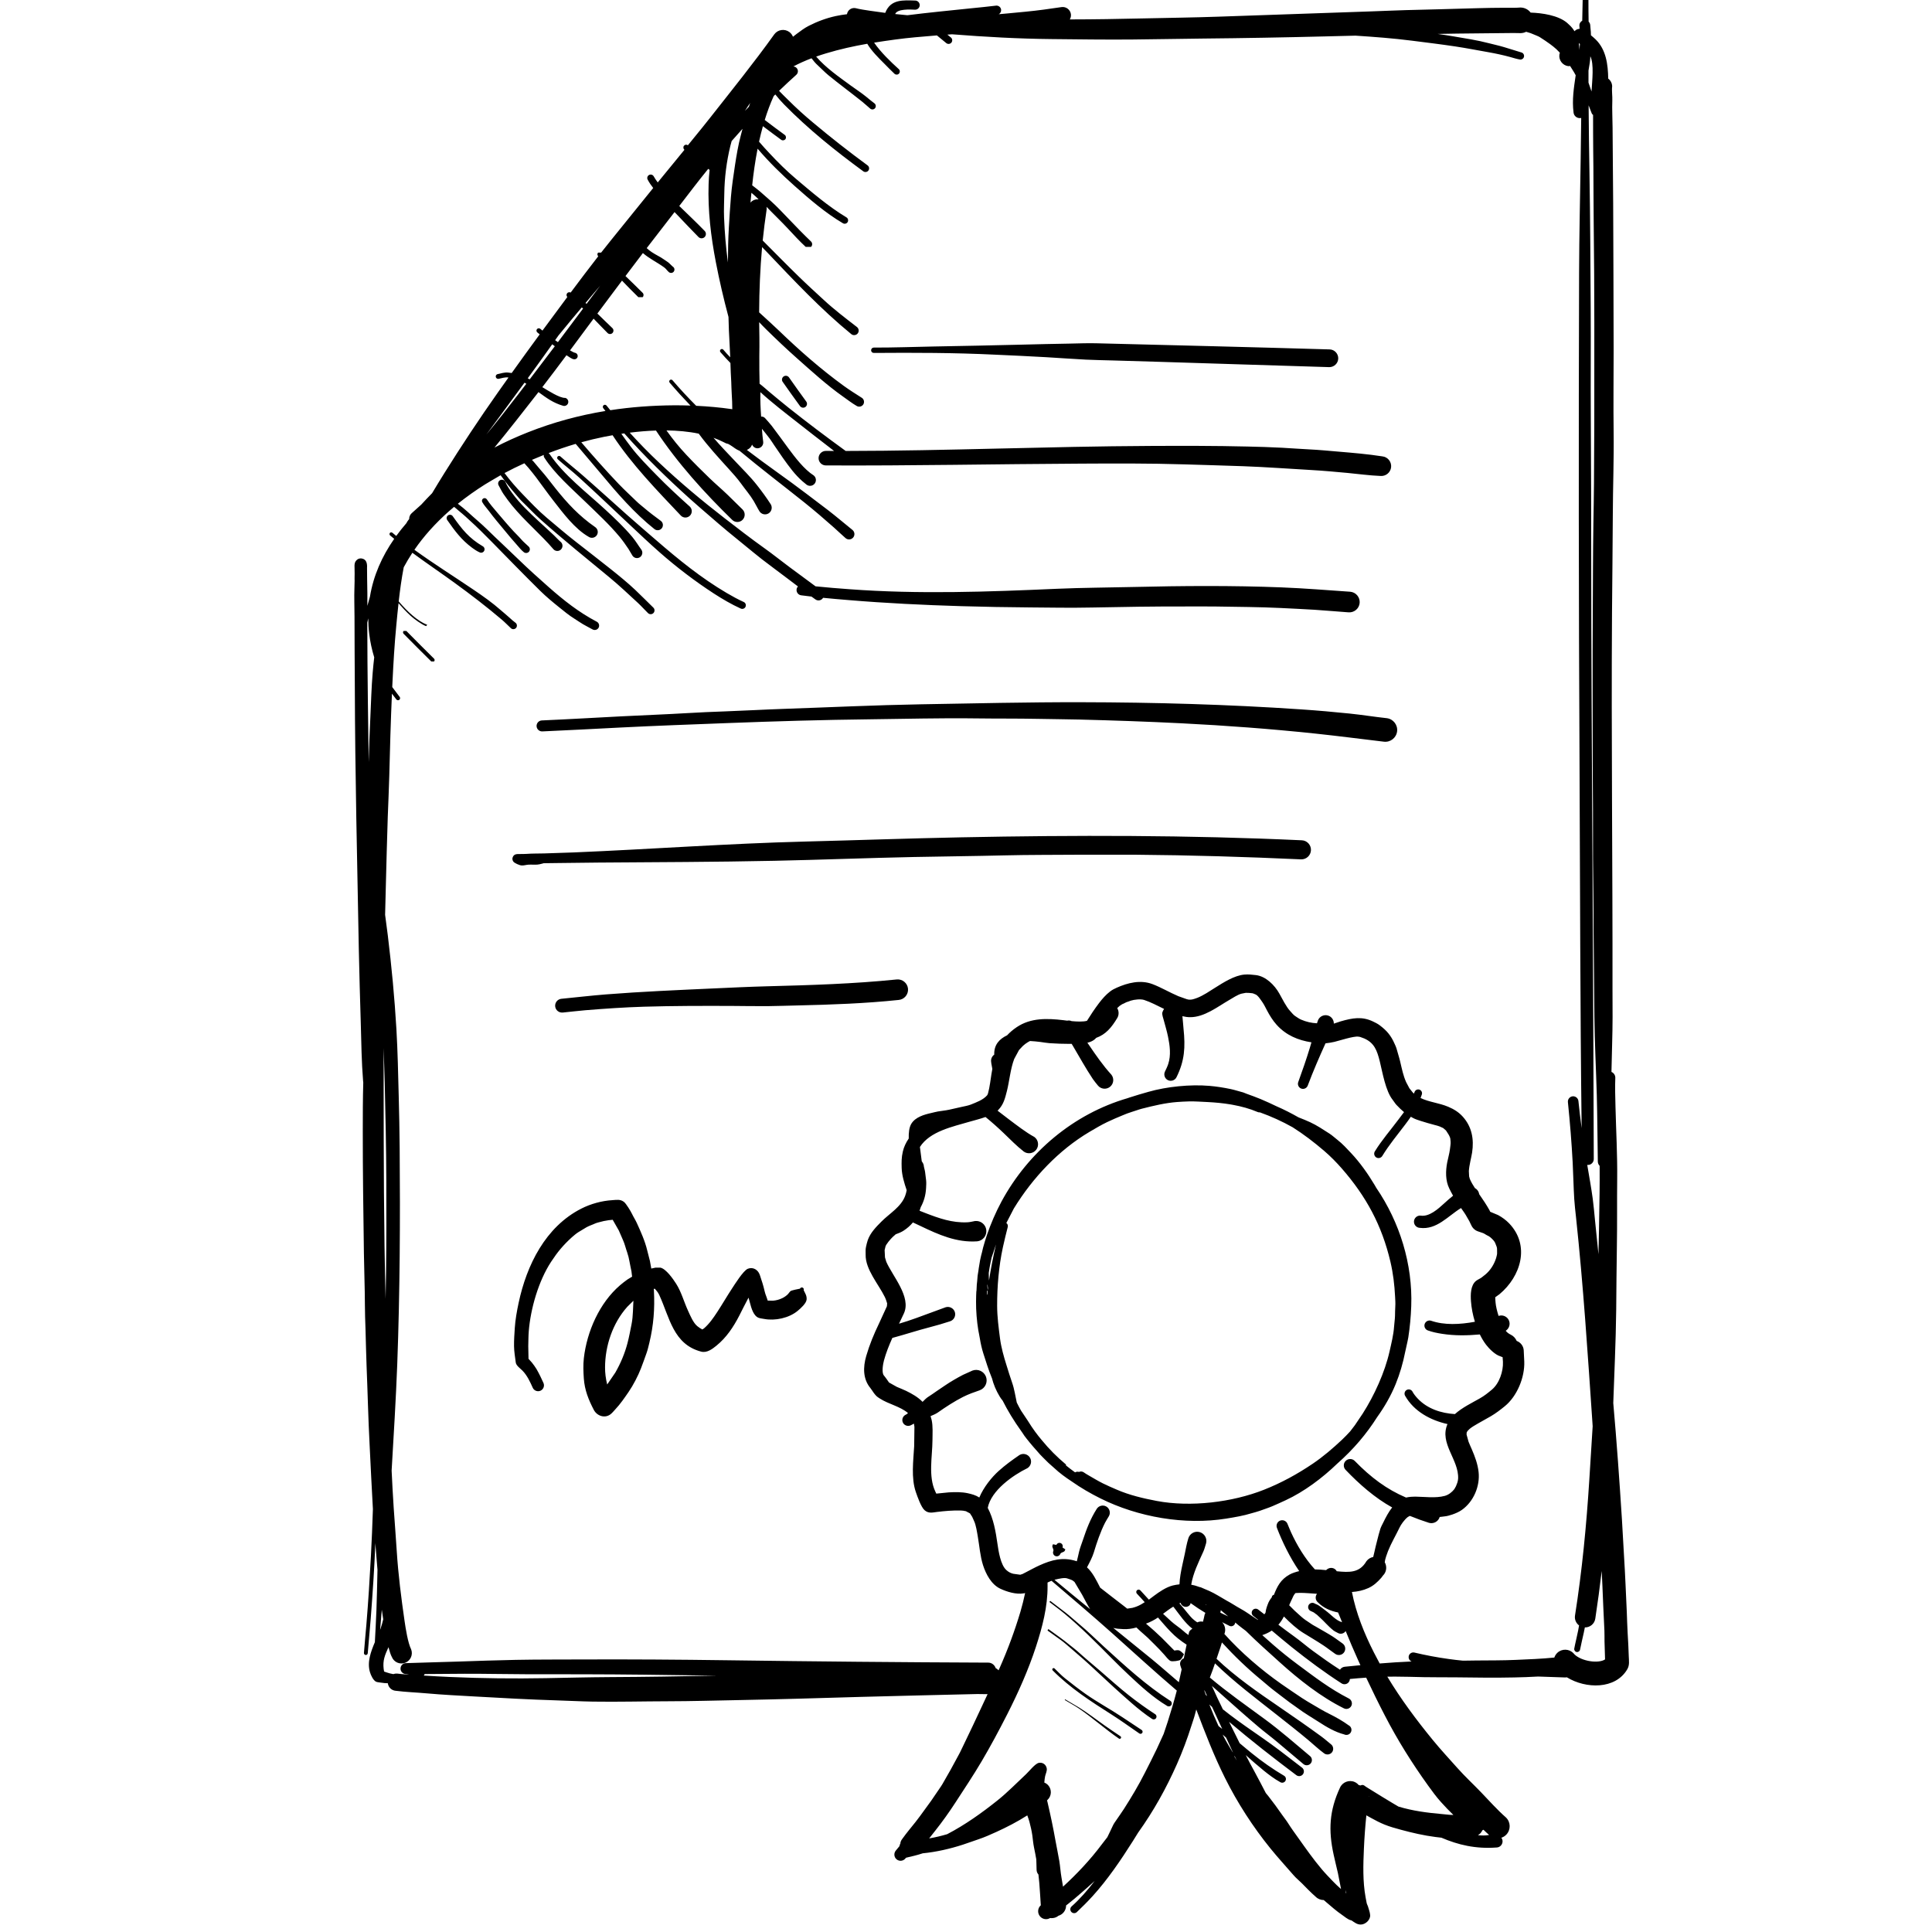 <?xml version="1.0" ?><!DOCTYPE svg  PUBLIC '-//W3C//DTD SVG 1.1//EN'  'http://www.w3.org/Graphics/SVG/1.1/DTD/svg11.dtd'><svg fill-rule="evenodd" height="75pt" overflow="visible" stroke-linejoin="bevel" stroke-width="0.501" version="1.1" viewBox="0 0 75 75" width="75pt" xmlns="http://www.w3.org/2000/svg" xmlns:xlink="http://www.w3.org/1999/xlink"><defs/><g fill="none" font-family="Times New Roman" font-size="16" id="Document" stroke="black" transform="scale(1 -1)"><g id="Spread" transform="translate(0 -75)"><g id="Layer 1"><path d="M 52.467,0.449 C 52.457,0.451 52.448,0.453 52.439,0.456 C 52.317,0.488 52.2,0.595 52.095,0.666 C 51.888,0.807 51.678,0.991 51.488,1.154 C 51.454,1.182 51.421,1.211 51.388,1.24 C 51.278,1.24 51.168,1.279 51.083,1.361 C 50.899,1.52 50.705,1.721 50.533,1.896 C 50.433,1.997 50.316,2.089 50.224,2.196 C 49.92,2.548 49.609,2.884 49.316,3.246 C 48.638,4.083 48.033,5.018 47.553,5.983 C 47.121,6.85 46.779,7.737 46.439,8.639 C 46.424,8.583 46.409,8.527 46.395,8.472 C 46.356,8.315 46.299,8.161 46.25,8.007 C 46.09,7.499 45.904,7.002 45.688,6.515 C 45.271,5.575 44.784,4.698 44.183,3.859 C 44.118,3.753 44.047,3.639 43.977,3.528 C 43.514,2.795 43,2.037 42.416,1.394 C 42.216,1.174 42.017,0.976 41.802,0.772 C 41.742,0.716 41.646,0.718 41.59,0.778 C 41.534,0.838 41.536,0.934 41.596,0.99 C 41.912,1.271 42.213,1.612 42.495,1.982 C 42.315,1.817 42.136,1.658 41.954,1.501 C 41.794,1.363 41.623,1.213 41.456,1.085 C 41.432,1.067 41.409,1.049 41.386,1.031 C 41.387,0.847 41.267,0.683 41.09,0.631 C 41.03,0.582 40.956,0.549 40.875,0.541 C 40.838,0.536 40.802,0.537 40.766,0.542 C 40.636,0.463 40.462,0.492 40.366,0.616 C 40.265,0.744 40.283,0.931 40.404,1.037 C 40.384,1.323 40.37,1.61 40.346,1.897 C 40.336,2.009 40.325,2.12 40.312,2.231 C 40.267,2.281 40.24,2.347 40.24,2.42 C 40.234,2.554 40.236,2.684 40.229,2.818 C 40.203,2.971 40.173,3.124 40.141,3.278 C 40.109,3.43 40.096,3.599 40.074,3.755 C 40.051,3.918 40.005,4.12 39.962,4.279 C 39.939,4.362 39.909,4.445 39.879,4.527 C 39.491,4.278 39.073,4.064 38.679,3.885 C 38.456,3.783 38.213,3.675 37.981,3.598 C 37.778,3.531 37.579,3.455 37.374,3.389 C 36.89,3.232 36.351,3.106 35.821,3.055 C 35.817,3.054 35.812,3.052 35.808,3.051 C 35.598,2.98 35.385,2.934 35.172,2.883 L 35.143,2.849 C 35.057,2.748 34.904,2.737 34.803,2.823 C 34.702,2.909 34.691,3.062 34.777,3.163 L 34.916,3.332 C 34.921,3.369 34.933,3.404 34.951,3.435 L 34.945,3.373 L 34.959,3.49 C 34.974,3.538 34.999,3.584 35.034,3.625 C 35.194,3.85 35.373,4.059 35.544,4.275 C 35.755,4.542 35.945,4.824 36.149,5.096 L 36.532,5.658 L 36.586,5.744 C 36.803,6.114 37.011,6.489 37.212,6.868 C 37.229,6.901 37.247,6.934 37.265,6.968 C 37.297,7.036 37.33,7.104 37.364,7.172 C 37.63,7.717 37.888,8.27 38.145,8.82 C 38.209,8.957 38.274,9.095 38.338,9.233 C 38.206,9.229 38.075,9.241 37.944,9.238 C 36.439,9.199 34.933,9.171 33.429,9.127 C 31.833,9.08 30.235,9.032 28.639,9.002 C 27.738,8.985 26.833,8.958 25.932,8.957 C 24.959,8.955 23.983,8.929 23.009,8.944 C 22.531,8.952 22.052,8.979 21.574,8.993 C 20.538,9.024 19.498,9.083 18.463,9.141 C 17.83,9.177 17.185,9.208 16.554,9.265 C 16.16,9.3 15.752,9.314 15.36,9.364 C 15.199,9.377 15.074,9.502 15.055,9.657 C 14.978,9.657 14.877,9.666 14.815,9.677 C 14.757,9.687 14.643,9.693 14.595,9.718 C 14.487,9.773 14.399,9.965 14.364,10.08 C 14.242,10.472 14.397,10.882 14.552,11.251 C 14.575,11.665 14.596,12.08 14.613,12.495 C 14.633,13.017 14.641,13.54 14.654,14.063 C 14.652,14.077 14.651,14.092 14.65,14.107 C 14.622,14.416 14.602,14.725 14.575,15.034 C 14.573,15.055 14.571,15.077 14.571,15.099 C 14.534,14.118 14.465,13.138 14.391,12.161 C 14.357,11.714 14.31,11.268 14.276,10.821 C 14.273,10.781 14.236,10.75 14.196,10.753 C 14.156,10.756 14.125,10.793 14.128,10.833 C 14.155,11.196 14.191,11.56 14.222,11.923 C 14.296,12.808 14.351,13.699 14.399,14.586 C 14.431,15.196 14.456,15.806 14.476,16.416 C 14.427,17.242 14.392,18.07 14.349,18.896 C 14.294,19.926 14.273,20.956 14.23,21.986 C 14.21,22.456 14.205,22.927 14.189,23.398 C 14.178,23.717 14.166,24.042 14.165,24.361 C 14.163,25.018 14.136,25.679 14.127,26.337 C 14.105,27.917 14.082,29.499 14.083,31.08 C 14.083,31.712 14.084,32.345 14.102,32.976 C 14.098,32.997 14.096,33.018 14.095,33.04 C 14.036,33.776 14.026,34.514 14.006,35.252 C 13.979,36.217 13.947,37.183 13.929,38.149 C 13.866,41.551 13.784,44.953 13.774,48.356 C 13.771,49.259 13.761,50.161 13.762,51.064 C 13.762,51.432 13.745,51.813 13.759,52.179 C 13.763,52.272 13.765,52.364 13.766,52.457 C 13.766,52.503 13.762,52.55 13.765,52.596 C 13.77,52.685 13.765,52.785 13.765,52.875 C 13.765,52.938 13.76,52.996 13.762,53.051 L 13.765,53.081 L 13.767,53.104 C 13.777,53.173 13.806,53.234 13.88,53.286 C 13.919,53.313 13.976,53.327 14.023,53.322 C 14.154,53.307 14.214,53.231 14.237,53.132 L 14.247,53.073 C 14.249,53.05 14.25,53.028 14.25,53.006 L 14.248,52.965 L 14.252,52.527 C 14.255,52.341 14.258,52.156 14.261,51.97 C 14.263,51.807 14.262,51.643 14.261,51.481 C 14.292,51.598 14.325,51.717 14.361,51.835 C 14.495,52.653 14.826,53.398 15.303,54.083 C 15.25,54.126 15.197,54.17 15.145,54.214 C 15.116,54.237 15.112,54.281 15.135,54.31 C 15.158,54.339 15.202,54.343 15.231,54.32 C 15.281,54.278 15.331,54.236 15.382,54.195 C 15.506,54.365 15.639,54.531 15.78,54.695 C 15.795,54.733 15.819,54.766 15.844,54.799 C 15.857,54.816 15.87,54.834 15.884,54.851 C 15.882,54.934 15.915,55.017 15.981,55.077 C 16.105,55.189 16.23,55.3 16.354,55.412 C 16.49,55.562 16.63,55.708 16.774,55.854 C 16.932,56.119 17.092,56.381 17.255,56.641 C 17.915,57.697 18.603,58.737 19.321,59.755 C 19.459,59.951 19.599,60.148 19.739,60.344 C 19.735,60.344 19.732,60.345 19.729,60.346 C 19.618,60.365 19.47,60.318 19.36,60.295 C 19.31,60.283 19.259,60.314 19.247,60.364 C 19.235,60.414 19.266,60.465 19.316,60.477 C 19.438,60.504 19.594,60.551 19.719,60.538 C 19.77,60.532 19.817,60.526 19.864,60.52 C 20.223,61.022 20.585,61.522 20.951,62.02 L 20.949,62.022 L 20.857,62.097 C 20.819,62.129 20.815,62.187 20.847,62.225 C 20.879,62.263 20.937,62.267 20.975,62.235 C 21.001,62.212 21.029,62.189 21.058,62.166 C 21.368,62.589 21.681,63.011 21.996,63.433 C 22.005,63.445 22.014,63.458 22.024,63.471 C 21.989,63.506 21.981,63.562 22.009,63.606 C 22.039,63.654 22.103,63.67 22.153,63.643 C 22.506,64.116 22.862,64.586 23.224,65.052 C 23.222,65.054 23.22,65.056 23.218,65.059 C 23.182,65.095 23.182,65.157 23.218,65.193 L 23.335,65.193 C 23.468,65.362 23.601,65.53 23.737,65.698 C 24.276,66.366 24.815,67.036 25.357,67.702 C 25.276,67.806 25.202,67.913 25.147,68.019 C 25.108,68.081 25.127,68.164 25.189,68.203 C 25.251,68.242 25.334,68.223 25.373,68.161 C 25.419,68.079 25.474,67.997 25.533,67.918 C 25.692,68.113 25.852,68.308 26.012,68.503 C 26.198,68.729 26.384,68.957 26.57,69.185 C 26.522,69.223 26.515,69.295 26.553,69.343 C 26.589,69.388 26.656,69.398 26.703,69.36 C 27.203,69.97 27.388,70.203 27.572,70.436 C 28.411,71.504 29.269,72.565 30.059,73.669 C 30.195,73.854 30.458,73.893 30.643,73.757 C 30.708,73.708 30.755,73.644 30.783,73.573 C 30.83,73.613 30.879,73.65 30.928,73.686 C 31.088,73.801 31.215,73.905 31.394,73.996 C 31.729,74.167 32.077,74.297 32.446,74.377 C 32.591,74.408 32.736,74.432 32.88,74.448 C 32.88,74.452 32.881,74.456 32.882,74.46 C 32.91,74.612 33.058,74.712 33.21,74.684 C 33.386,74.639 33.596,74.609 33.777,74.582 C 33.974,74.552 34.17,74.525 34.367,74.5 L 34.369,74.512 C 34.581,75.038 35.059,74.992 35.538,74.978 C 35.635,74.972 35.709,74.886 35.703,74.789 C 35.697,74.692 35.611,74.618 35.514,74.624 C 35.341,74.633 34.826,74.661 34.751,74.455 C 34.767,74.454 34.782,74.452 34.797,74.451 C 34.94,74.436 35.083,74.422 35.225,74.409 C 36.044,74.512 36.867,74.591 37.681,74.676 C 38.008,74.71 38.341,74.74 38.667,74.781 C 38.764,74.791 38.853,74.72 38.863,74.623 C 38.87,74.55 38.832,74.481 38.772,74.448 C 38.883,74.457 38.994,74.467 39.106,74.478 C 39.57,74.522 40.043,74.563 40.505,74.625 C 40.741,74.656 40.976,74.694 41.211,74.725 C 41.385,74.749 41.548,74.626 41.572,74.452 C 41.582,74.378 41.566,74.306 41.53,74.246 C 42.476,74.247 43.424,74.263 44.37,74.285 C 45.349,74.307 46.327,74.319 47.306,74.353 C 49.291,74.422 51.275,74.493 53.259,74.559 C 53.695,74.573 54.132,74.595 54.568,74.607 C 55.497,74.632 56.429,74.652 57.358,74.682 C 57.711,74.693 58.069,74.697 58.422,74.699 C 58.619,74.7 58.827,74.691 59.022,74.708 C 59.183,74.708 59.328,74.631 59.419,74.511 C 59.875,74.495 60.484,74.405 60.829,74.118 C 60.881,74.074 60.927,74.024 60.977,73.979 C 61.014,73.944 61.078,73.861 61.123,73.788 C 61.173,73.847 61.247,73.88 61.321,73.881 C 61.317,73.918 61.313,73.955 61.312,73.991 C 61.303,74.077 61.35,74.157 61.422,74.197 C 61.428,74.464 61.436,74.732 61.439,75 C 61.439,75.061 61.49,75.112 61.551,75.112 C 61.612,75.112 61.663,75.061 61.663,75 C 61.66,74.72 61.667,74.439 61.67,74.16 C 61.704,74.126 61.727,74.081 61.732,74.031 C 61.734,73.945 61.751,73.857 61.755,73.771 C 61.757,73.723 61.758,73.676 61.76,73.63 C 61.82,73.582 61.879,73.53 61.941,73.471 C 62.352,73.071 62.421,72.497 62.431,71.948 C 62.522,71.879 62.581,71.771 62.584,71.649 C 62.563,71.478 62.597,71.271 62.59,71.096 C 62.576,70.754 62.599,70.391 62.6,70.047 C 62.603,69.06 62.62,68.073 62.623,67.086 C 62.628,65.189 62.641,63.292 62.641,61.394 C 62.641,60.338 62.627,59.276 62.641,58.221 C 62.655,57.149 62.612,56.075 62.609,55.003 C 62.605,53.742 62.586,52.48 62.578,51.218 C 62.546,46.333 62.604,41.448 62.597,36.563 C 62.597,36.217 62.6,35.87 62.6,35.524 C 62.6,34.832 62.569,34.137 62.558,33.445 C 62.557,33.426 62.557,33.407 62.557,33.388 C 62.644,33.352 62.706,33.265 62.706,33.165 C 62.691,32.794 62.704,32.404 62.713,32.032 C 62.736,31.1 62.789,30.174 62.779,29.242 C 62.769,28.367 62.782,27.491 62.767,26.616 C 62.753,25.799 62.749,24.979 62.741,24.162 C 62.734,23.525 62.714,22.884 62.691,22.248 C 62.67,21.677 62.649,21.108 62.627,20.534 C 62.76,19.034 62.867,17.525 62.963,16.019 C 62.994,15.535 63.015,15.051 63.046,14.568 C 63.091,13.853 63.118,13.134 63.152,12.418 C 63.165,12.148 63.167,11.873 63.185,11.605 C 63.205,11.307 63.218,11.007 63.228,10.709 C 63.234,10.523 63.266,10.362 63.17,10.198 C 62.711,9.412 61.562,9.434 60.826,9.887 C 60.805,9.883 60.783,9.881 60.762,9.881 C 60.41,9.891 60.06,9.903 59.709,9.917 C 59.399,9.899 59.089,9.888 58.788,9.882 C 58.013,9.864 57.251,9.878 56.477,9.886 C 56.075,9.89 55.672,9.885 55.27,9.893 C 54.896,9.9 54.524,9.914 54.15,9.914 C 54.051,9.914 53.953,9.913 53.856,9.911 C 54.377,9.046 54.98,8.236 55.623,7.451 C 55.931,7.075 56.257,6.725 56.579,6.363 C 56.871,6.035 57.195,5.736 57.498,5.42 C 57.806,5.1 58.127,4.738 58.461,4.446 C 58.648,4.267 58.654,3.967 58.475,3.78 C 58.42,3.722 58.353,3.682 58.282,3.659 C 58.309,3.623 58.326,3.579 58.329,3.532 C 58.336,3.402 58.236,3.288 58.106,3.281 C 57.277,3.219 56.609,3.382 55.954,3.661 C 55.876,3.669 55.798,3.679 55.72,3.689 C 55.278,3.745 54.815,3.852 54.384,3.969 C 54.164,4.029 53.947,4.088 53.737,4.174 C 53.569,4.243 53.381,4.339 53.223,4.428 C 53.163,4.461 53.102,4.495 53.042,4.529 C 52.997,4.1 52.966,3.669 52.947,3.237 C 52.919,2.607 52.899,1.968 53.012,1.346 C 53.025,1.271 53.04,1.199 53.054,1.125 C 53.063,1.079 53.093,1.034 53.105,0.99 C 53.135,0.878 53.18,0.775 53.189,0.657 C 53.203,0.47 53.006,0.29 52.824,0.289 C 52.682,0.288 52.577,0.374 52.467,0.449 Z M 52.263,1.504 L 52.246,1.632 L 52.246,1.517 L 52.263,1.504 Z M 52.059,1.668 L 51.937,2.29 C 51.882,2.528 51.823,2.766 51.771,3.005 C 51.563,3.954 51.604,4.713 52.018,5.603 C 52.115,5.821 52.373,5.919 52.591,5.822 C 52.653,5.793 52.706,5.752 52.748,5.701 C 52.753,5.701 52.759,5.7 52.765,5.7 C 52.783,5.697 52.801,5.693 52.818,5.688 C 52.859,5.714 52.912,5.716 52.955,5.689 C 53.04,5.623 53.15,5.562 53.242,5.504 C 53.513,5.334 53.786,5.168 54.061,5.003 C 54.134,4.958 54.21,4.914 54.288,4.869 C 54.844,4.701 55.394,4.63 55.98,4.578 C 56.077,4.568 56.175,4.559 56.267,4.55 C 56.322,4.547 56.371,4.545 56.421,4.543 C 56.256,4.703 56.096,4.868 55.938,5.045 C 55.765,5.236 55.59,5.474 55.44,5.683 C 54.812,6.557 54.258,7.441 53.763,8.397 C 53.508,8.888 53.268,9.378 53.035,9.874 C 52.824,9.86 52.613,9.842 52.402,9.822 C 52.401,9.784 52.39,9.747 52.369,9.714 C 52.307,9.617 52.177,9.589 52.08,9.651 C 51.413,10.08 50.773,10.557 50.153,11.052 C 49.889,11.262 49.631,11.484 49.37,11.701 C 49.263,11.629 49.142,11.571 49.002,11.524 C 49.138,11.401 49.275,11.279 49.415,11.158 C 49.719,10.893 50.05,10.627 50.374,10.387 C 51.038,9.895 51.625,9.441 52.365,9.063 C 52.469,9.009 52.511,8.879 52.457,8.775 C 52.403,8.671 52.273,8.629 52.169,8.683 C 51.282,9.121 50.416,9.805 49.686,10.465 C 49.238,10.869 48.793,11.265 48.365,11.688 C 48.307,11.729 48.254,11.771 48.209,11.806 C 48.121,11.872 48.036,11.942 47.951,12.015 C 47.95,11.995 47.944,11.976 47.936,11.958 C 47.898,11.88 47.803,11.847 47.725,11.885 C 47.629,11.932 47.534,11.98 47.441,12.028 C 47.543,11.923 47.588,11.765 47.545,11.613 C 47.54,11.598 47.535,11.584 47.53,11.57 C 48.181,10.842 48.963,10.175 49.748,9.623 C 50.01,9.438 50.276,9.264 50.54,9.085 C 50.677,8.992 50.828,8.908 50.97,8.823 C 51.173,8.702 51.387,8.575 51.599,8.47 C 51.863,8.338 52.116,8.197 52.355,8.023 C 52.452,7.975 52.491,7.856 52.443,7.759 C 52.395,7.662 52.276,7.623 52.179,7.671 C 51.833,7.76 51.495,7.958 51.197,8.153 C 50.931,8.327 50.64,8.492 50.386,8.683 C 50.285,8.759 50.176,8.83 50.074,8.905 C 49.872,9.054 49.674,9.212 49.473,9.363 C 49.303,9.49 49.144,9.635 48.98,9.77 C 48.42,10.23 47.915,10.715 47.435,11.241 C 47.417,11.18 47.399,11.119 47.379,11.059 C 47.326,10.908 47.276,10.757 47.226,10.605 C 47.969,9.9 48.83,9.305 49.669,8.732 C 50.216,8.357 50.755,7.984 51.29,7.593 C 51.423,7.496 51.546,7.386 51.675,7.282 C 51.768,7.205 51.781,7.064 51.704,6.971 C 51.627,6.878 51.486,6.865 51.393,6.942 C 51.191,7.089 50.996,7.276 50.804,7.437 C 50.395,7.78 49.973,8.109 49.554,8.44 C 48.742,9.08 47.907,9.707 47.166,10.428 C 47.103,10.244 47.038,10.06 46.966,9.878 C 47.648,9.302 48.379,8.792 49.102,8.26 C 49.705,7.816 50.284,7.309 50.858,6.827 C 50.942,6.755 50.952,6.627 50.88,6.543 C 50.808,6.459 50.68,6.449 50.596,6.521 C 50.251,6.812 49.907,7.103 49.561,7.393 C 49.331,7.586 49.089,7.764 48.86,7.958 C 48.382,8.362 47.91,8.784 47.442,9.201 C 47.31,9.317 47.177,9.435 47.045,9.554 C 47.178,9.251 47.326,8.94 47.472,8.644 C 47.656,8.497 47.843,8.355 48.032,8.218 C 48.468,7.899 48.918,7.602 49.354,7.286 C 49.758,6.994 50.148,6.679 50.546,6.379 C 50.626,6.318 50.64,6.202 50.579,6.122 C 50.518,6.042 50.402,6.028 50.322,6.089 C 49.44,6.752 48.559,7.438 47.712,8.16 C 47.849,7.882 47.986,7.605 48.124,7.329 C 48.277,7.2 48.43,7.071 48.584,6.947 C 48.979,6.626 49.414,6.32 49.853,6.062 C 49.92,6.019 49.94,5.929 49.897,5.862 C 49.854,5.795 49.764,5.775 49.697,5.818 C 49.482,5.936 49.253,6.108 49.062,6.263 C 48.818,6.46 48.589,6.663 48.359,6.868 C 48.465,6.661 48.574,6.455 48.687,6.251 C 48.841,5.969 48.99,5.681 49.139,5.394 C 49.172,5.355 49.204,5.315 49.236,5.276 C 49.42,5.043 49.595,4.803 49.764,4.559 C 49.843,4.445 49.933,4.336 50.006,4.219 C 50.127,4.026 50.274,3.827 50.407,3.64 C 50.699,3.23 50.98,2.828 51.305,2.443 C 51.444,2.278 51.593,2.125 51.741,1.97 C 51.833,1.872 51.932,1.779 52.035,1.689 L 52.059,1.668 Z M 42.774,3.405 C 42.842,3.496 42.913,3.588 42.986,3.679 C 43.065,3.832 43.135,3.993 43.211,4.149 C 43.245,4.218 43.294,4.282 43.337,4.346 C 43.434,4.49 43.538,4.631 43.631,4.777 C 43.919,5.227 44.203,5.702 44.444,6.18 C 44.6,6.489 44.757,6.793 44.906,7.106 C 44.998,7.3 45.087,7.496 45.174,7.692 C 45.228,7.846 45.279,8.002 45.33,8.159 C 45.456,8.555 45.574,8.953 45.679,9.355 C 45.68,9.36 45.682,9.366 45.683,9.372 C 44.837,10.093 44.016,10.847 43.187,11.587 C 42.408,12.281 41.614,12.958 40.82,13.634 C 40.767,13.614 40.715,13.59 40.665,13.566 C 40.666,13.523 40.665,13.48 40.666,13.436 C 40.673,12.629 40.464,11.838 40.216,11.076 C 39.924,10.18 39.524,9.283 39.097,8.445 C 38.781,7.825 38.46,7.224 38.106,6.624 C 37.783,6.077 37.435,5.558 37.09,5.026 C 36.853,4.661 36.581,4.279 36.31,3.938 C 36.228,3.834 36.149,3.733 36.07,3.633 C 36.306,3.673 36.541,3.73 36.769,3.797 C 37.465,4.159 38.114,4.623 38.718,5.105 C 39.113,5.42 39.466,5.786 39.835,6.13 C 39.954,6.241 40.183,6.538 40.328,6.566 C 40.476,6.594 40.608,6.501 40.634,6.353 C 40.652,6.252 40.594,6.148 40.572,6.05 C 40.56,6 40.547,5.894 40.54,5.801 C 40.593,5.78 40.643,5.747 40.685,5.703 C 40.837,5.54 40.828,5.281 40.665,5.129 C 40.658,5.123 40.652,5.117 40.646,5.111 C 40.653,5.085 40.659,5.058 40.666,5.032 C 40.78,4.543 40.886,4.044 40.973,3.55 C 41.02,3.285 41.079,3.018 41.123,2.753 C 41.157,2.546 41.169,2.332 41.205,2.125 C 41.226,2.003 41.246,1.882 41.266,1.76 C 41.814,2.261 42.331,2.813 42.774,3.405 Z M 57.588,3.97 C 57.574,3.961 57.559,3.953 57.544,3.946 C 57.509,3.866 57.448,3.8 57.373,3.758 C 57.521,3.744 57.667,3.738 57.807,3.767 C 57.734,3.83 57.66,3.899 57.588,3.97 Z M 53.131,5.27 C 53.131,5.268 53.131,5.266 53.131,5.265 C 53.142,5.259 53.153,5.254 53.165,5.248 C 53.153,5.256 53.142,5.263 53.131,5.27 Z M 47.938,6.812 C 47.928,6.819 47.918,6.826 47.909,6.833 C 47.942,6.774 47.977,6.716 48.011,6.658 C 47.987,6.71 47.962,6.761 47.938,6.812 Z M 47.597,7.545 C 47.553,7.584 47.508,7.625 47.463,7.665 C 47.527,7.535 47.594,7.406 47.851,6.983 C 47.854,6.98 47.858,6.978 47.861,6.975 C 47.772,7.164 47.685,7.354 47.597,7.545 Z M 41.884,8.676 C 41.706,8.797 41.516,8.894 41.334,9.007 L 41.348,9.033 C 41.526,8.923 41.71,8.825 41.889,8.714 C 42.23,8.502 42.555,8.246 42.885,8.015 C 43.087,7.873 43.293,7.735 43.498,7.597 C 43.522,7.58 43.528,7.546 43.511,7.522 C 43.494,7.498 43.46,7.492 43.436,7.509 C 42.904,7.873 42.419,8.312 41.884,8.676 Z M 43.16,8.436 C 42.345,8.954 41.548,9.466 40.865,10.155 C 40.845,10.174 40.844,10.209 40.863,10.229 C 40.882,10.249 40.917,10.25 40.937,10.231 C 41.062,10.11 41.201,9.962 41.335,9.855 C 41.606,9.639 41.863,9.438 42.147,9.238 C 42.602,8.918 43.101,8.651 43.563,8.343 C 43.815,8.175 44.069,8.008 44.321,7.841 C 44.357,7.816 44.367,7.764 44.342,7.728 C 44.317,7.692 44.265,7.682 44.229,7.707 C 43.871,7.951 43.528,8.202 43.16,8.436 Z M 47.053,8.736 C 47.017,8.768 46.981,8.8 46.946,8.833 C 47.057,8.548 47.177,8.269 47.304,7.994 C 47.351,7.957 47.398,7.92 47.446,7.883 C 47.318,8.168 47.184,8.452 47.053,8.736 Z M 43.948,8.87 C 43.475,9.282 43.023,9.695 42.566,10.125 C 42.224,10.447 41.876,10.752 41.519,11.057 C 41.419,11.143 41.294,11.253 41.189,11.328 C 41.014,11.453 40.837,11.579 40.663,11.705 L 40.699,11.759 C 40.99,11.547 41.272,11.354 41.551,11.122 C 41.64,11.048 41.734,10.983 41.821,10.904 C 42.107,10.644 42.416,10.388 42.71,10.135 C 43.083,9.814 43.447,9.483 43.835,9.178 C 44.173,8.913 44.492,8.685 44.848,8.452 C 44.898,8.419 44.911,8.35 44.878,8.3 C 44.845,8.25 44.776,8.237 44.726,8.27 C 44.46,8.445 44.188,8.661 43.948,8.87 Z M 43.83,9.968 C 43.597,10.187 43.369,10.409 43.145,10.636 C 42.562,11.227 41.961,11.827 41.324,12.359 C 41.133,12.518 40.933,12.66 40.738,12.812 L 40.77,12.854 C 40.965,12.702 41.164,12.555 41.36,12.403 C 41.539,12.265 41.711,12.103 41.887,11.958 C 42.216,11.688 42.536,11.367 42.852,11.079 C 43.686,10.319 44.486,9.579 45.437,8.97 C 45.49,8.935 45.505,8.862 45.47,8.809 C 45.435,8.756 45.362,8.741 45.309,8.776 C 44.763,9.103 44.292,9.535 43.83,9.968 Z M 46.76,9.383 C 46.758,9.377 46.755,9.371 46.753,9.365 C 46.77,9.311 46.788,9.257 46.807,9.206 C 46.824,9.19 46.842,9.174 46.86,9.158 C 46.826,9.233 46.793,9.308 46.76,9.383 Z M 45.871,10.193 C 45.854,10.241 45.838,10.289 45.823,10.338 C 45.782,10.453 45.841,10.581 45.956,10.623 C 45.973,10.707 45.989,10.79 46.005,10.873 C 46.023,10.966 46.044,11.06 46.064,11.154 C 45.952,11.226 45.841,11.305 45.726,11.397 C 45.546,11.54 45.347,11.754 45.196,11.927 C 45.115,12.019 45.034,12.114 44.953,12.208 C 44.818,12.119 44.663,12.032 44.487,11.971 C 44.695,11.798 44.898,11.613 45.096,11.423 L 45.589,10.925 L 45.622,10.931 C 45.671,10.939 45.719,10.945 45.753,10.938 C 45.831,10.922 45.902,10.834 45.961,10.785 C 45.935,10.73 45.915,10.686 45.883,10.634 L 45.827,10.569 C 45.781,10.528 45.512,10.489 45.441,10.521 C 45.364,10.555 45.252,10.701 45.194,10.768 C 45.077,10.903 44.945,11.037 44.818,11.163 C 44.731,11.249 44.645,11.338 44.556,11.423 C 44.441,11.533 44.313,11.632 44.199,11.743 C 44.172,11.769 44.145,11.795 44.117,11.821 C 43.937,11.772 43.758,11.747 43.595,11.759 C 43.454,11.768 43.343,11.77 43.217,11.805 C 43.714,11.404 44.211,11.002 44.706,10.597 C 45.064,10.303 45.409,9.996 45.762,9.697 C 45.801,9.861 45.836,10.027 45.871,10.193 Z M 23.656,9.895 C 25.048,9.902 26.442,9.923 27.836,9.952 C 26.884,9.965 25.932,9.977 24.981,9.989 C 23.446,10.007 21.911,10.006 20.376,10.007 C 19.595,10.008 18.815,10.028 18.035,10.025 C 17.517,10.023 17.001,10.017 16.484,10.014 C 16.479,9.991 16.467,9.97 16.449,9.955 C 16.796,9.933 17.143,9.914 17.492,9.899 C 18.715,9.845 19.959,9.832 21.183,9.854 C 22.007,9.869 22.831,9.89 23.656,9.895 Z M 15.881,10.012 C 15.841,10.012 15.802,10.012 15.763,10.013 C 15.646,10.012 15.549,10.105 15.548,10.222 C 15.547,10.339 15.64,10.436 15.757,10.437 C 16.42,10.461 17.082,10.475 17.745,10.497 C 18.503,10.523 19.26,10.549 20.018,10.564 C 20.87,10.58 21.721,10.576 22.573,10.58 C 24.46,10.588 26.35,10.575 28.237,10.549 C 31.613,10.502 34.988,10.47 38.364,10.457 C 38.497,10.457 38.61,10.368 38.65,10.247 C 38.692,10.223 38.731,10.193 38.765,10.159 C 38.776,10.183 38.787,10.208 38.799,10.234 C 39.121,10.961 39.387,11.676 39.615,12.439 C 39.685,12.675 39.743,12.916 39.795,13.157 C 39.776,13.152 39.756,13.148 39.736,13.145 C 39.446,13.098 39.093,13.204 38.833,13.326 C 38.483,13.49 38.272,13.894 38.16,14.244 C 38.05,14.587 38.021,14.988 37.959,15.345 C 37.929,15.518 37.888,15.804 37.81,15.962 C 37.785,16.013 37.764,16.071 37.738,16.121 L 37.654,16.251 L 37.496,16.335 C 37.423,16.353 37.344,16.362 37.288,16.363 C 36.969,16.368 36.685,16.344 36.37,16.306 C 36.199,16.285 36.046,16.239 35.893,16.373 C 35.754,16.495 35.615,16.9 35.552,17.082 C 35.364,17.625 35.457,18.299 35.488,18.859 L 35.498,19.606 L 35.48,19.735 C 35.441,19.716 35.402,19.695 35.365,19.675 C 35.256,19.615 35.116,19.655 35.056,19.764 C 34.996,19.873 35.036,20.013 35.145,20.073 C 35.181,20.09 35.218,20.11 35.247,20.147 C 34.936,20.409 34.5,20.487 34.156,20.709 C 34.11,20.739 34.051,20.776 34.013,20.816 C 33.929,20.906 33.902,20.953 33.837,21.049 C 33.822,21.071 33.791,21.105 33.792,21.112 C 33.495,21.466 33.501,21.925 33.626,22.358 C 33.754,22.8 33.925,23.211 34.125,23.626 L 34.43,24.291 L 34.439,24.403 C 34.41,24.492 34.392,24.562 34.347,24.653 C 34.107,25.144 33.592,25.723 33.604,26.292 C 33.606,26.391 33.594,26.493 33.617,26.591 C 33.639,26.684 33.654,26.766 33.686,26.857 C 33.788,27.147 34.012,27.373 34.224,27.585 C 34.532,27.894 34.977,28.145 35.137,28.574 C 35.165,28.649 35.184,28.723 35.197,28.797 C 35.103,29.075 35.011,29.375 35.003,29.655 C 34.996,29.891 34.994,30.064 35.048,30.297 C 35.089,30.477 35.17,30.646 35.277,30.802 C 35.271,31.021 35.292,31.236 35.379,31.378 C 35.537,31.636 35.875,31.732 36.153,31.794 C 36.239,31.813 36.325,31.838 36.412,31.853 C 36.552,31.878 36.696,31.889 36.836,31.919 C 37,31.955 37.166,31.996 37.33,32.03 C 37.426,32.05 37.593,32.083 37.68,32.118 C 37.901,32.207 38.165,32.299 38.326,32.487 L 38.354,32.553 C 38.422,32.794 38.459,33.134 38.488,33.305 C 38.499,33.371 38.51,33.436 38.522,33.501 C 38.522,33.502 38.522,33.504 38.522,33.506 C 38.512,33.592 38.483,33.686 38.477,33.77 C 38.457,33.884 38.507,33.995 38.596,34.059 C 38.583,34.447 38.801,34.67 39.095,34.809 C 39.198,34.92 39.32,35.025 39.466,35.124 C 40.013,35.494 40.655,35.471 41.287,35.396 C 41.327,35.391 41.375,35.385 41.427,35.378 C 41.486,35.392 41.547,35.385 41.6,35.36 C 41.813,35.34 42.051,35.331 42.196,35.372 C 42.34,35.605 42.498,35.841 42.664,36.06 C 42.785,36.22 42.931,36.386 43.09,36.508 C 43.178,36.575 43.248,36.611 43.346,36.655 C 43.782,36.85 44.273,36.972 44.738,36.797 C 45.072,36.671 45.408,36.47 45.746,36.327 L 46.07,36.212 L 46.148,36.194 C 46.173,36.192 46.203,36.198 46.229,36.195 C 46.275,36.19 46.436,36.246 46.483,36.265 C 46.724,36.362 46.953,36.52 47.174,36.659 C 47.494,36.86 47.919,37.133 48.305,37.167 C 48.458,37.181 48.602,37.164 48.751,37.147 C 49.138,37.103 49.481,36.757 49.662,36.433 C 49.766,36.248 49.934,35.909 50.081,35.755 C 50.138,35.695 50.209,35.6 50.277,35.558 C 50.355,35.509 50.421,35.456 50.509,35.418 C 50.711,35.331 50.913,35.286 51.125,35.276 C 51.136,35.312 51.148,35.348 51.161,35.384 C 51.222,35.549 51.407,35.632 51.572,35.571 C 51.702,35.522 51.782,35.396 51.779,35.263 C 51.872,35.295 51.963,35.327 52.048,35.352 C 52.505,35.483 52.875,35.552 53.306,35.343 C 53.387,35.304 53.475,35.261 53.547,35.208 C 53.832,34.997 54,34.8 54.141,34.473 C 54.162,34.425 54.196,34.358 54.209,34.309 C 54.255,34.137 54.311,33.973 54.353,33.796 C 54.425,33.493 54.473,33.246 54.585,32.994 L 54.712,32.754 L 54.843,32.59 C 54.858,32.574 54.873,32.56 54.889,32.546 C 54.896,32.567 54.904,32.588 54.913,32.609 C 54.94,32.686 55.026,32.728 55.103,32.701 C 55.18,32.674 55.222,32.588 55.195,32.511 C 55.178,32.465 55.162,32.42 55.146,32.376 C 55.472,32.216 55.861,32.187 56.221,32.035 C 56.442,31.942 56.63,31.825 56.789,31.647 C 57.141,31.253 57.225,30.77 57.147,30.259 C 57.115,30.051 57.036,29.781 57.021,29.541 L 57.031,29.334 L 57.057,29.238 C 57.105,29.118 57.198,28.965 57.256,28.879 C 57.33,28.84 57.389,28.771 57.413,28.685 C 57.416,28.671 57.419,28.657 57.421,28.644 C 57.563,28.441 57.706,28.228 57.821,28.021 L 57.85,27.959 L 58.158,27.83 C 58.316,27.743 58.462,27.637 58.585,27.509 C 59.411,26.645 59.035,25.447 58.211,24.76 L 58.044,24.64 C 58.046,24.56 58.054,24.484 58.059,24.423 C 58.069,24.303 58.111,24.111 58.175,23.915 C 58.191,23.92 58.206,23.924 58.222,23.929 C 58.396,23.961 58.565,23.846 58.597,23.672 C 58.621,23.539 58.56,23.409 58.452,23.34 C 58.48,23.305 58.51,23.275 58.54,23.253 C 58.583,23.221 58.602,23.212 58.651,23.186 C 58.757,23.134 58.834,23.047 58.877,22.946 C 59.024,22.892 59.136,22.757 59.15,22.591 C 59.157,22.441 59.167,22.295 59.172,22.143 C 59.193,21.53 58.895,20.8 58.414,20.409 C 58.24,20.268 58.07,20.137 57.876,20.023 C 57.654,19.892 57.425,19.775 57.206,19.64 C 57.128,19.592 56.982,19.497 56.936,19.391 L 56.932,19.311 L 57.008,19.035 C 57.043,18.944 57.084,18.854 57.133,18.743 C 57.257,18.458 57.365,18.165 57.399,17.856 C 57.459,17.308 57.204,16.706 56.75,16.386 C 56.638,16.307 56.509,16.252 56.38,16.207 C 56.295,16.177 56.159,16.139 56.069,16.133 C 56.018,16.13 55.967,16.116 55.916,16.114 C 55.907,16.113 55.898,16.113 55.889,16.112 C 55.838,15.935 55.65,15.833 55.473,15.884 C 55.217,15.966 54.975,16.053 54.737,16.151 L 54.72,16.15 L 54.644,16.105 C 54.514,16 54.385,15.815 54.334,15.707 C 54.186,15.398 54.009,15.103 53.882,14.785 C 53.849,14.703 53.762,14.458 53.761,14.377 C 53.759,14.369 53.757,14.361 53.755,14.354 C 53.837,14.212 53.833,14.027 53.73,13.887 C 53.689,13.848 53.658,13.792 53.62,13.749 C 53.474,13.585 53.325,13.445 53.123,13.353 C 52.917,13.259 52.701,13.214 52.482,13.199 C 52.64,12.382 52.959,11.59 53.333,10.854 C 53.406,10.709 53.482,10.566 53.559,10.424 C 53.964,10.457 54.37,10.484 54.781,10.501 L 54.802,10.501 C 54.717,10.531 54.667,10.622 54.688,10.713 C 54.71,10.81 54.808,10.87 54.905,10.848 C 55.354,10.742 55.78,10.662 56.239,10.598 C 56.421,10.572 56.605,10.551 56.792,10.533 C 56.964,10.535 57.136,10.538 57.309,10.54 C 57.817,10.545 58.328,10.54 58.835,10.563 C 59.334,10.585 59.84,10.603 60.339,10.654 C 60.362,10.723 60.401,10.787 60.458,10.84 C 60.636,11.006 60.917,10.997 61.083,10.819 C 61.299,10.547 61.948,10.409 62.263,10.556 L 62.308,10.583 L 62.287,11.283 C 62.284,11.421 62.29,11.562 62.283,11.699 C 62.254,12.297 62.226,12.896 62.203,13.494 C 62.196,13.667 62.187,13.841 62.178,14.015 C 62.105,13.394 62.023,12.777 61.929,12.164 C 61.899,11.963 61.722,11.819 61.524,11.824 C 61.511,11.755 61.496,11.686 61.482,11.618 C 61.435,11.398 61.379,11.178 61.337,10.958 C 61.324,10.897 61.262,10.857 61.201,10.87 C 61.14,10.883 61.1,10.945 61.113,11.006 C 61.156,11.237 61.218,11.466 61.262,11.697 C 61.275,11.764 61.287,11.833 61.299,11.901 C 61.184,11.986 61.118,12.131 61.141,12.282 C 61.415,14.014 61.586,15.793 61.696,17.543 C 61.739,18.24 61.786,18.936 61.827,19.634 C 61.824,19.679 61.821,19.724 61.818,19.77 C 61.637,22.433 61.463,25.11 61.179,27.764 C 61.155,27.991 61.126,28.226 61.112,28.454 C 61.083,28.924 61.076,29.399 61.051,29.871 C 61.009,30.655 60.946,31.434 60.866,32.215 C 60.854,32.327 60.936,32.429 61.048,32.441 C 61.16,32.453 61.262,32.371 61.274,32.259 C 61.309,31.91 61.352,31.559 61.399,31.205 C 61.34,35.943 61.341,40.682 61.317,45.419 C 61.284,51.748 61.28,58.079 61.3,64.408 C 61.305,65.889 61.34,67.372 61.362,68.853 C 61.369,69.375 61.376,69.898 61.382,70.421 C 61.371,70.419 61.36,70.417 61.349,70.416 C 61.217,70.403 61.098,70.5 61.085,70.632 C 61.022,71.125 61.097,71.59 61.168,72.079 C 61.145,72.122 61.121,72.164 61.097,72.206 L 60.952,72.437 L 60.88,72.432 C 60.662,72.46 60.507,72.661 60.535,72.879 L 60.554,72.952 L 60.423,73.086 C 60.347,73.155 60.267,73.22 60.177,73.286 C 60.042,73.386 59.921,73.463 59.781,73.554 C 59.721,73.593 59.649,73.615 59.585,73.645 C 59.473,73.697 59.36,73.736 59.245,73.766 C 59.179,73.733 59.104,73.714 59.026,73.714 C 58.849,73.722 58.671,73.717 58.494,73.716 C 57.847,73.713 57.201,73.699 56.555,73.696 C 56.307,73.694 56.06,73.689 55.813,73.683 C 56.015,73.655 56.216,73.623 56.414,73.59 C 56.87,73.512 57.344,73.442 57.792,73.324 C 57.995,73.271 58.2,73.228 58.401,73.167 C 58.622,73.099 58.842,73.031 59.063,72.963 C 59.137,72.942 59.18,72.863 59.159,72.789 C 59.138,72.715 59.059,72.672 58.985,72.693 C 58.873,72.712 58.735,72.756 58.623,72.787 C 58.361,72.859 58.065,72.923 57.798,72.97 C 57.36,73.047 56.924,73.133 56.483,73.199 C 55.924,73.283 55.369,73.349 54.809,73.421 C 54.082,73.514 53.352,73.568 52.621,73.616 C 52.23,73.606 51.839,73.596 51.449,73.587 C 49.858,73.547 48.269,73.518 46.678,73.503 C 45.76,73.495 44.842,73.473 43.923,73.466 C 42.892,73.458 41.86,73.472 40.829,73.483 C 39.543,73.495 38.245,73.567 36.957,73.669 C 36.897,73.665 36.836,73.66 36.776,73.656 C 36.822,73.619 36.868,73.581 36.914,73.545 C 36.974,73.496 36.982,73.406 36.933,73.346 C 36.884,73.286 36.794,73.278 36.734,73.327 C 36.612,73.424 36.492,73.524 36.371,73.625 C 36.347,73.623 36.322,73.621 36.297,73.619 C 35.79,73.578 35.268,73.535 34.764,73.467 C 34.481,73.428 34.205,73.389 33.933,73.345 C 34.19,72.973 34.574,72.602 34.894,72.314 C 34.942,72.267 34.943,72.188 34.896,72.14 C 34.849,72.092 34.77,72.091 34.722,72.138 C 34.586,72.263 34.456,72.403 34.325,72.533 C 34.122,72.734 33.822,73.033 33.667,73.301 C 33.132,73.207 32.606,73.091 32.065,72.928 C 31.936,72.889 31.809,72.848 31.683,72.803 C 32.061,72.364 32.574,72.011 33.021,71.683 C 33.216,71.539 33.439,71.398 33.625,71.245 C 33.731,71.158 33.841,71.065 33.951,70.984 C 34.006,70.938 34.014,70.854 33.968,70.799 C 33.922,70.744 33.838,70.736 33.783,70.782 C 33.676,70.872 33.572,70.971 33.463,71.058 C 33.03,71.404 32.584,71.732 32.155,72.083 C 32.013,72.2 31.887,72.335 31.752,72.458 C 31.658,72.542 31.578,72.638 31.503,72.738 C 31.261,72.645 31.025,72.541 30.797,72.42 C 30.844,72.418 30.891,72.397 30.926,72.36 C 30.995,72.284 30.989,72.166 30.913,72.097 C 30.684,71.891 30.461,71.684 30.243,71.474 C 30.356,71.355 30.474,71.241 30.592,71.125 C 30.91,70.807 31.208,70.537 31.556,70.246 C 32.242,69.671 32.962,69.106 33.682,68.578 C 33.744,68.532 33.757,68.441 33.711,68.379 C 33.665,68.317 33.574,68.304 33.512,68.35 C 32.432,69.141 31.373,69.991 30.434,70.949 C 30.314,71.07 30.204,71.2 30.098,71.333 C 30.077,71.312 30.056,71.291 30.035,71.271 C 29.899,70.971 29.785,70.66 29.687,70.343 C 29.943,70.146 30.204,69.953 30.465,69.762 C 30.516,69.724 30.527,69.649 30.489,69.598 C 30.451,69.547 30.376,69.536 30.325,69.574 C 30.088,69.748 29.85,69.923 29.616,70.102 C 29.56,69.901 29.51,69.7 29.466,69.5 C 29.598,69.345 29.735,69.195 29.875,69.046 C 30.193,68.704 30.537,68.364 30.893,68.063 C 31.515,67.536 32.163,66.98 32.863,66.559 C 32.924,66.52 32.942,66.436 32.903,66.375 C 32.864,66.314 32.78,66.296 32.719,66.335 C 32.051,66.729 31.432,67.261 30.853,67.776 C 30.346,68.226 29.852,68.708 29.41,69.228 C 29.362,68.983 29.321,68.74 29.287,68.505 C 29.252,68.271 29.225,68.039 29.2,67.806 C 29.3,67.727 29.405,67.65 29.5,67.569 C 29.644,67.443 29.789,67.318 29.931,67.19 C 30.162,66.982 30.377,66.753 30.592,66.528 C 30.884,66.223 31.18,65.915 31.485,65.624 C 31.542,65.567 31.542,65.473 31.485,65.416 L 31.277,65.416 C 31.05,65.627 30.819,65.874 30.608,66.103 C 30.333,66.4 30.036,66.68 29.756,66.972 C 29.763,66.937 29.764,66.899 29.76,66.862 C 29.699,66.463 29.649,66.063 29.608,65.663 C 30.079,65.191 30.546,64.714 31.024,64.249 C 31.337,63.944 31.656,63.654 31.977,63.358 C 32.383,62.982 32.831,62.641 33.269,62.303 C 33.344,62.242 33.356,62.13 33.295,62.055 C 33.234,61.98 33.122,61.968 33.047,62.029 C 31.868,62.993 30.847,64.085 29.798,65.186 C 29.727,65.26 29.655,65.334 29.584,65.407 C 29.508,64.565 29.474,63.72 29.47,62.874 C 29.725,62.639 29.983,62.409 30.227,62.175 C 31.022,61.408 31.863,60.668 32.757,60.019 C 32.985,59.854 33.22,59.708 33.456,59.557 C 33.542,59.502 33.567,59.385 33.512,59.299 C 33.457,59.213 33.34,59.188 33.254,59.243 C 33.071,59.349 32.897,59.485 32.725,59.606 C 32.096,60.05 31.519,60.578 30.943,61.088 C 30.532,61.452 30.126,61.837 29.735,62.222 C 29.645,62.31 29.557,62.401 29.471,62.493 C 29.472,62.29 29.475,62.087 29.48,61.885 C 29.485,61.651 29.478,61.417 29.477,61.183 C 29.475,60.824 29.478,60.463 29.487,60.103 C 29.515,60.08 29.543,60.058 29.572,60.037 C 29.659,59.969 29.737,59.894 29.822,59.823 C 30.084,59.604 30.346,59.384 30.613,59.172 C 31.337,58.597 32.08,58.037 32.829,57.494 C 36.773,57.498 40.71,57.671 44.653,57.689 C 45.908,57.695 47.164,57.696 48.419,57.666 C 48.863,57.656 49.32,57.643 49.763,57.619 C 50.116,57.6 50.47,57.572 50.823,57.555 C 51.204,57.537 51.587,57.499 51.967,57.467 C 52.533,57.419 53.1,57.372 53.662,57.284 C 53.871,57.263 54.024,57.074 54.003,56.865 C 53.982,56.656 53.793,56.503 53.584,56.524 C 53.158,56.541 52.741,56.6 52.318,56.64 C 51.851,56.684 51.369,56.727 50.901,56.754 C 50.021,56.804 49.138,56.87 48.257,56.902 C 47.489,56.93 46.722,56.95 45.954,56.974 C 44.628,57.015 43.287,57.009 41.961,57.002 C 38.66,56.986 35.36,56.916 32.059,56.932 C 31.904,56.932 31.777,57.059 31.777,57.214 C 31.777,57.369 31.904,57.496 32.059,57.496 C 32.165,57.495 32.271,57.495 32.378,57.494 C 32.336,57.527 32.295,57.559 32.254,57.591 C 31.821,57.923 31.391,58.258 30.962,58.595 C 30.48,58.973 29.97,59.365 29.518,59.777 C 29.509,59.459 29.525,59.142 29.547,58.828 C 29.603,58.833 29.66,58.813 29.7,58.768 C 29.783,58.672 29.882,58.569 29.958,58.47 C 30.179,58.182 30.387,57.887 30.604,57.595 C 30.866,57.242 31.213,56.782 31.587,56.544 C 31.685,56.467 31.702,56.324 31.625,56.226 C 31.548,56.128 31.405,56.111 31.307,56.188 C 31.257,56.233 31.2,56.276 31.148,56.32 C 31.02,56.43 30.862,56.602 30.758,56.732 C 30.503,57.051 30.278,57.385 30.049,57.723 C 29.994,57.804 29.941,57.891 29.883,57.969 C 29.782,58.104 29.682,58.228 29.578,58.355 C 29.59,58.181 29.605,58.008 29.628,57.841 C 29.639,57.719 29.548,57.61 29.426,57.599 C 29.325,57.589 29.233,57.65 29.198,57.74 C 29.187,57.715 29.174,57.691 29.156,57.663 C 29.12,57.608 29.06,57.564 28.993,57.534 C 29.759,56.946 30.56,56.402 31.326,55.817 C 31.598,55.61 31.872,55.406 32.143,55.197 C 32.467,54.947 32.778,54.681 33.097,54.424 C 33.183,54.349 33.193,54.217 33.118,54.131 C 33.043,54.045 32.911,54.035 32.825,54.11 C 32.672,54.242 32.528,54.384 32.378,54.517 C 32.005,54.847 31.62,55.179 31.231,55.49 C 30.391,56.161 29.529,56.816 28.702,57.506 C 28.688,57.51 28.674,57.515 28.661,57.521 C 28.608,57.545 28.571,57.572 28.525,57.601 C 28.476,57.633 28.431,57.672 28.38,57.701 C 28.342,57.723 28.309,57.748 28.269,57.766 C 28.243,57.778 28.212,57.778 28.186,57.789 C 28.15,57.804 28.12,57.821 28.085,57.839 C 27.962,57.901 27.833,57.956 27.699,58.005 C 27.964,57.696 28.24,57.411 28.528,57.106 C 28.815,56.8 29.13,56.494 29.388,56.164 C 29.584,55.913 29.752,55.686 29.923,55.42 C 29.994,55.297 29.953,55.138 29.83,55.067 C 29.707,54.996 29.548,55.037 29.477,55.16 C 29.401,55.282 29.335,55.423 29.26,55.548 C 29.117,55.788 28.927,56.006 28.765,56.232 C 28.634,56.415 28.444,56.627 28.292,56.794 C 27.909,57.216 27.483,57.679 27.145,58.139 C 27.138,58.147 27.132,58.156 27.127,58.165 C 26.728,58.249 26.302,58.286 25.872,58.291 C 26.109,57.958 26.365,57.64 26.65,57.338 C 26.939,57.03 27.233,56.739 27.537,56.445 C 27.768,56.221 28.016,56.013 28.247,55.79 C 28.44,55.603 28.632,55.412 28.824,55.224 C 28.936,55.114 28.937,54.933 28.827,54.821 C 28.717,54.709 28.536,54.708 28.424,54.818 C 27.35,55.864 26.299,57.024 25.465,58.286 C 25.119,58.275 24.775,58.245 24.446,58.204 C 24.811,57.802 25.188,57.414 25.591,57.036 C 26.403,56.271 27.244,55.568 28.126,54.885 C 28.637,54.489 29.154,54.09 29.68,53.715 C 30.006,53.483 30.319,53.23 30.641,52.991 C 30.979,52.739 31.321,52.49 31.659,52.239 C 32.095,52.193 32.531,52.16 32.971,52.127 C 35.653,51.927 38.357,52.025 41.041,52.144 C 42.02,52.187 43.001,52.189 43.981,52.213 C 45.897,52.259 47.828,52.273 49.744,52.198 C 50.638,52.163 51.521,52.09 52.412,52.029 C 52.632,52.013 52.798,51.819 52.782,51.599 C 52.766,51.379 52.572,51.213 52.352,51.229 C 51.912,51.258 51.471,51.302 51.031,51.329 C 50.592,51.355 50.151,51.377 49.712,51.398 C 48.885,51.438 48.054,51.441 47.226,51.455 C 46.827,51.462 46.425,51.456 46.026,51.457 C 44.815,51.46 43.599,51.441 42.388,51.416 C 41.583,51.399 40.786,51.413 39.981,51.42 C 39.09,51.427 38.201,51.442 37.311,51.469 C 35.849,51.513 34.398,51.583 32.94,51.705 C 32.61,51.732 32.28,51.76 31.952,51.793 C 31.948,51.787 31.944,51.781 31.94,51.775 C 31.873,51.684 31.744,51.665 31.653,51.732 C 31.602,51.768 31.551,51.804 31.501,51.841 C 31.368,51.856 31.236,51.872 31.104,51.89 C 30.992,51.902 30.911,52.005 30.923,52.117 C 30.927,52.162 30.947,52.202 30.977,52.234 C 30.839,52.338 30.702,52.442 30.565,52.546 C 30.235,52.795 29.902,53.041 29.574,53.293 C 29.354,53.463 29.142,53.644 28.925,53.818 C 28.471,54.182 28.021,54.556 27.583,54.939 C 27.314,55.174 27.042,55.402 26.777,55.642 C 25.895,56.437 25.027,57.279 24.234,58.176 C 24.196,58.17 24.158,58.165 24.121,58.159 C 24.24,57.989 24.361,57.825 24.491,57.654 C 24.783,57.269 25.138,56.915 25.475,56.569 C 25.887,56.145 26.342,55.725 26.782,55.331 C 26.878,55.235 26.879,55.078 26.783,54.982 C 26.687,54.886 26.53,54.885 26.434,54.981 C 25.509,55.959 24.523,56.971 23.781,58.104 C 23.669,58.084 23.561,58.064 23.457,58.044 C 23.159,57.984 22.862,57.913 22.566,57.831 C 23.036,57.281 23.519,56.734 24.017,56.213 C 24.246,55.973 24.487,55.757 24.722,55.526 C 24.805,55.444 24.905,55.369 24.994,55.293 C 25.21,55.108 25.43,54.944 25.658,54.776 C 25.745,54.707 25.759,54.579 25.69,54.492 C 25.621,54.405 25.493,54.391 25.406,54.46 C 24.631,55.076 23.955,55.857 23.324,56.616 C 23.001,57.002 22.673,57.384 22.348,57.769 C 21.993,57.664 21.641,57.544 21.296,57.411 C 21.309,57.403 21.321,57.392 21.331,57.379 C 21.903,56.538 22.763,55.897 23.503,55.212 C 23.873,54.869 24.217,54.546 24.543,54.159 C 24.68,53.997 24.78,53.821 24.904,53.653 C 24.964,53.556 24.934,53.426 24.837,53.366 C 24.74,53.306 24.61,53.336 24.55,53.433 C 24.495,53.515 24.452,53.609 24.397,53.69 C 24.29,53.848 24.18,54.008 24.058,54.155 C 23.645,54.652 23.174,55.084 22.71,55.533 C 22.184,56.042 21.529,56.611 21.131,57.235 C 21.108,57.266 21.103,57.305 21.112,57.34 C 20.957,57.278 20.803,57.214 20.65,57.148 C 20.672,57.125 20.693,57.103 20.713,57.081 C 20.811,56.97 20.901,56.85 21.001,56.739 C 21.189,56.53 21.376,56.276 21.553,56.054 C 22.034,55.45 22.481,54.972 23.106,54.537 C 23.209,54.467 23.237,54.325 23.167,54.222 C 23.097,54.119 22.955,54.091 22.852,54.161 C 22.316,54.466 21.862,55.078 21.492,55.553 C 21.258,55.853 21.035,56.168 20.807,56.473 C 20.712,56.6 20.605,56.73 20.503,56.852 C 20.456,56.908 20.401,56.959 20.356,57.016 C 20.099,56.898 19.837,56.772 19.585,56.636 C 19.8,56.349 20.035,56.076 20.284,55.82 C 20.585,55.509 20.896,55.177 21.227,54.899 C 21.604,54.582 21.977,54.263 22.366,53.959 C 22.813,53.61 23.261,53.263 23.705,52.91 C 24.024,52.656 24.363,52.38 24.659,52.101 C 24.9,51.873 25.129,51.639 25.366,51.409 C 25.423,51.351 25.422,51.256 25.364,51.199 C 25.306,51.142 25.211,51.143 25.154,51.201 C 25.022,51.329 24.898,51.471 24.764,51.595 C 24.401,51.929 24.045,52.268 23.664,52.582 C 22.767,53.322 21.859,54.055 20.99,54.827 C 20.74,55.049 20.513,55.298 20.272,55.528 C 20.188,55.608 20.108,55.71 20.031,55.798 C 19.82,56.041 19.622,56.293 19.434,56.552 C 19.36,56.511 19.288,56.469 19.218,56.426 C 19.091,56.348 18.958,56.276 18.832,56.197 C 18.477,55.974 18.112,55.716 17.774,55.445 C 17.904,55.344 18.033,55.242 18.154,55.131 C 18.4,54.902 18.665,54.689 18.905,54.453 C 19.31,54.056 19.728,53.672 20.135,53.277 C 20.512,52.911 20.9,52.563 21.294,52.215 C 21.891,51.689 22.462,51.236 23.169,50.864 C 23.251,50.82 23.282,50.715 23.238,50.633 C 23.194,50.551 23.089,50.52 23.007,50.564 C 22.883,50.632 22.756,50.696 22.634,50.767 C 22.519,50.833 22.409,50.915 22.296,50.984 C 22.096,51.106 21.888,51.279 21.704,51.427 C 21.453,51.629 21.204,51.835 20.974,52.061 C 20.336,52.689 19.717,53.327 19.09,53.966 C 18.804,54.257 18.513,54.547 18.21,54.82 C 18.119,54.902 18.028,54.992 17.933,55.068 C 17.851,55.133 17.772,55.204 17.692,55.272 C 17.67,55.289 17.649,55.307 17.627,55.324 C 17.553,55.263 17.481,55.201 17.412,55.139 C 16.893,54.676 16.452,54.187 16.087,53.657 C 16.84,53.112 17.634,52.615 18.401,52.095 C 18.746,51.861 19.123,51.595 19.436,51.317 C 19.544,51.221 19.661,51.13 19.767,51.032 C 19.842,50.963 19.939,50.875 20.021,50.817 C 20.077,50.766 20.082,50.677 20.031,50.621 C 19.98,50.565 19.891,50.56 19.835,50.611 C 19.718,50.72 19.607,50.837 19.486,50.94 C 18.886,51.45 18.282,51.913 17.643,52.377 C 17.098,52.772 16.547,53.145 16.008,53.541 C 15.888,53.358 15.776,53.171 15.673,52.979 C 15.588,52.539 15.528,52.099 15.478,51.653 C 15.814,51.261 16.198,50.895 16.586,50.743 L 16.539,50.694 C 16.366,50.756 16.067,50.978 15.938,51.097 C 15.772,51.25 15.618,51.414 15.471,51.584 C 15.439,51.297 15.412,51.009 15.384,50.717 C 15.314,49.99 15.271,49.248 15.236,48.519 C 15.232,48.455 15.229,48.392 15.227,48.328 C 15.322,48.2 15.419,48.072 15.516,47.946 C 15.543,47.911 15.535,47.859 15.5,47.832 C 15.465,47.805 15.413,47.813 15.386,47.848 C 15.329,47.922 15.272,47.997 15.215,48.072 C 15.168,46.998 15.137,45.928 15.111,44.853 C 15.098,44.332 15.071,43.809 15.053,43.288 C 15.021,42.38 15.002,41.472 14.977,40.564 C 14.967,40.205 14.958,39.845 14.95,39.486 C 14.986,39.222 15.021,38.957 15.054,38.693 C 15.201,37.482 15.318,36.263 15.389,35.045 C 15.439,34.185 15.455,33.319 15.478,32.458 C 15.496,31.783 15.509,31.107 15.515,30.432 C 15.538,27.631 15.525,24.838 15.421,22.039 C 15.369,20.663 15.283,19.287 15.203,17.912 C 15.227,17.431 15.25,16.949 15.283,16.468 C 15.322,15.907 15.366,15.344 15.402,14.783 C 15.46,13.873 15.576,12.964 15.706,12.066 C 15.746,11.792 15.833,11.227 15.96,10.974 C 16.041,10.767 15.939,10.533 15.732,10.452 C 15.525,10.371 15.291,10.473 15.21,10.68 C 15.169,10.75 15.122,10.901 15.081,11.056 C 14.939,10.745 14.854,10.541 14.894,10.21 L 14.911,10.111 L 14.997,10.081 C 15.086,10.049 15.177,10.026 15.268,10.011 C 15.314,10.028 15.364,10.036 15.416,10.032 C 15.534,10.017 15.656,10.007 15.779,9.998 C 15.812,10.002 15.846,10.007 15.881,10.012 Z M 52.201,10.297 C 52.405,10.317 52.608,10.337 52.811,10.357 C 52.775,10.436 52.739,10.516 52.703,10.596 C 52.54,10.954 52.389,11.318 52.239,11.683 C 52.18,11.591 52.06,11.552 51.957,11.598 C 51.889,11.635 51.82,11.663 51.759,11.711 C 51.553,11.874 51.412,12.055 51.223,12.223 C 51.19,12.252 51.157,12.288 51.124,12.315 C 51.091,12.342 51.048,12.364 51.018,12.393 C 51.001,12.41 50.906,12.448 50.877,12.463 C 50.795,12.501 50.759,12.601 50.797,12.683 C 50.835,12.765 50.935,12.801 51.017,12.763 C 51.066,12.732 51.127,12.717 51.176,12.686 C 51.288,12.616 51.37,12.543 51.474,12.467 C 51.669,12.323 51.858,12.093 52.1,12.025 C 52.058,12.127 52.016,12.229 51.975,12.331 C 51.964,12.355 51.954,12.38 51.944,12.404 C 51.652,12.459 51.37,12.584 51.162,12.796 C 51.061,12.878 51.046,13.027 51.126,13.129 C 50.886,13.144 50.655,13.166 50.462,13.165 C 50.405,13.164 50.348,13.162 50.291,13.158 C 50.24,13.107 50.206,13.047 50.165,12.947 C 50.136,12.877 50.097,12.816 50.07,12.743 C 50.062,12.723 50.054,12.703 50.046,12.684 C 50.189,12.535 50.337,12.393 50.497,12.256 C 50.552,12.208 50.616,12.152 50.675,12.113 C 50.763,12.055 50.855,11.993 50.942,11.934 C 50.984,11.905 51.038,11.88 51.082,11.854 C 51.303,11.724 51.527,11.603 51.742,11.466 C 51.875,11.381 51.994,11.284 52.123,11.197 C 52.232,11.116 52.254,10.96 52.173,10.851 C 52.092,10.742 51.936,10.72 51.827,10.801 C 51.675,10.905 51.534,11.02 51.38,11.122 C 51.123,11.292 50.847,11.454 50.584,11.617 C 50.357,11.757 50.084,11.999 49.841,12.248 C 49.779,12.127 49.708,12.021 49.627,11.928 C 49.831,11.775 50.035,11.619 50.243,11.471 C 50.49,11.294 50.722,11.091 50.967,10.911 C 51.314,10.656 51.658,10.413 52.018,10.182 C 52.057,10.244 52.122,10.288 52.201,10.297 Z M 46.143,11.569 C 46.158,11.679 46.201,11.719 46.288,11.774 C 46.002,11.995 45.8,12.305 45.579,12.591 C 45.569,12.603 45.557,12.616 45.545,12.63 C 45.399,12.54 45.258,12.434 45.15,12.352 C 45.252,12.258 45.354,12.163 45.456,12.069 C 45.605,11.93 45.794,11.817 45.94,11.684 C 45.995,11.632 46.063,11.58 46.137,11.529 C 46.139,11.542 46.141,11.555 46.143,11.569 Z M 14.775,11.782 C 14.821,11.916 14.849,12.019 14.877,12.138 C 14.858,12.262 14.838,12.386 14.821,12.511 C 14.798,12.251 14.776,11.99 14.756,11.73 C 14.762,11.747 14.769,11.764 14.775,11.782 Z M 46.674,12.05 C 46.682,12.048 46.69,12.046 46.699,12.044 C 46.721,12.133 46.746,12.221 46.762,12.313 C 46.767,12.342 46.783,12.362 46.794,12.388 C 46.601,12.504 46.412,12.627 46.229,12.761 C 46.225,12.763 46.222,12.765 46.219,12.767 C 46.207,12.69 46.143,12.634 46.063,12.624 C 45.957,12.61 45.858,12.677 45.831,12.778 C 45.815,12.771 45.798,12.765 45.782,12.758 C 45.888,12.645 45.986,12.522 46.089,12.394 C 46.161,12.304 46.259,12.186 46.35,12.114 C 46.394,12.078 46.435,12.047 46.48,12.02 C 46.538,12.049 46.605,12.06 46.674,12.05 Z M 48.828,12.115 L 48.839,12.121 C 48.776,12.17 48.714,12.218 48.653,12.269 C 48.584,12.32 48.571,12.419 48.622,12.488 C 48.673,12.557 48.772,12.57 48.841,12.519 C 48.919,12.455 49,12.393 49.082,12.332 C 49.097,12.351 49.112,12.371 49.127,12.392 C 49.128,12.4 49.129,12.408 49.13,12.416 C 49.145,12.545 49.196,12.678 49.245,12.797 C 49.263,12.84 49.316,12.925 49.346,12.961 C 49.354,12.971 49.363,12.981 49.372,12.992 C 49.369,13.025 49.387,13.051 49.412,13.072 C 49.422,13.081 49.433,13.088 49.448,13.083 C 49.45,13.086 49.451,13.087 49.453,13.089 C 49.58,13.409 49.709,13.683 50.067,13.88 C 50.168,13.935 50.316,13.981 50.435,14.01 C 50.07,14.543 49.773,15.16 49.573,15.681 C 49.527,15.792 49.579,15.922 49.69,15.968 C 49.801,16.014 49.931,15.962 49.977,15.851 C 50.025,15.74 50.068,15.625 50.118,15.516 C 50.345,15.02 50.656,14.497 51.044,14.076 C 51.19,14.074 51.333,14.063 51.48,14.048 C 51.508,14.078 51.542,14.101 51.583,14.117 C 51.702,14.161 51.834,14.117 51.892,14.004 L 51.898,14.004 C 52.381,13.956 52.779,13.936 53.044,14.393 C 53.11,14.483 53.206,14.539 53.308,14.558 C 53.32,14.613 53.336,14.669 53.347,14.721 C 53.381,14.883 53.422,15.046 53.464,15.208 C 53.502,15.357 53.538,15.506 53.585,15.652 C 53.612,15.734 53.662,15.822 53.7,15.9 C 53.798,16.101 53.904,16.305 54.044,16.481 C 53.376,16.849 52.76,17.391 52.238,17.938 C 52.142,18.035 52.142,18.193 52.239,18.289 C 52.336,18.385 52.494,18.385 52.59,18.288 C 53.215,17.645 53.836,17.182 54.583,16.865 C 54.704,16.893 54.843,16.902 54.938,16.901 C 55.307,16.896 55.731,16.834 56.086,16.93 C 56.234,16.97 56.362,17.072 56.456,17.19 L 56.52,17.304 L 56.572,17.438 C 56.589,17.49 56.601,17.544 56.604,17.598 C 56.639,18.338 55.865,18.965 56.191,19.718 C 55.528,19.865 54.888,20.214 54.549,20.811 C 54.501,20.887 54.524,20.99 54.6,21.038 C 54.676,21.086 54.779,21.063 54.827,20.987 C 54.874,20.892 54.966,20.78 55.039,20.704 C 55.414,20.309 55.945,20.138 56.479,20.105 C 56.758,20.358 57.155,20.548 57.449,20.716 C 57.625,20.816 57.759,20.925 57.913,21.053 C 58.204,21.294 58.36,21.766 58.344,22.133 C 58.341,22.193 58.336,22.255 58.331,22.316 C 58.302,22.323 58.273,22.334 58.245,22.348 C 58.049,22.401 57.81,22.639 57.69,22.797 C 57.599,22.916 57.518,23.052 57.447,23.197 C 56.962,23.154 56.482,23.143 55.977,23.222 C 55.797,23.25 55.608,23.288 55.437,23.35 C 55.333,23.381 55.273,23.493 55.304,23.597 C 55.335,23.701 55.447,23.761 55.551,23.73 C 56.071,23.55 56.676,23.582 57.255,23.689 C 57.173,23.957 57.121,24.233 57.103,24.484 C 57.084,24.74 57.085,25.102 57.298,25.275 C 57.367,25.331 57.477,25.37 57.537,25.424 C 57.575,25.458 57.618,25.486 57.657,25.519 C 57.859,25.687 57.998,25.911 58.078,26.158 C 58.088,26.19 58.12,26.314 58.117,26.343 C 58.112,26.402 58.125,26.546 58.102,26.596 C 58.067,26.672 58.061,26.722 58.02,26.792 C 57.983,26.855 57.856,26.979 57.794,27.011 C 57.756,27.031 57.673,27.071 57.643,27.094 C 57.573,27.149 57.376,27.181 57.283,27.242 C 57.136,27.338 57.112,27.453 57.039,27.595 C 57.011,27.65 56.973,27.702 56.945,27.757 C 56.893,27.858 56.79,28.003 56.717,28.104 C 56.207,27.793 55.774,27.249 55.116,27.335 C 54.985,27.341 54.884,27.454 54.89,27.585 C 54.896,27.716 55.009,27.817 55.14,27.811 C 55.48,27.751 55.83,28.073 56.06,28.282 C 56.158,28.371 56.281,28.483 56.408,28.582 C 56.356,28.674 56.307,28.768 56.26,28.864 C 56.109,29.171 56.116,29.541 56.18,29.874 C 56.211,30.037 56.265,30.216 56.285,30.377 C 56.295,30.458 56.32,30.602 56.312,30.682 C 56.31,30.703 56.304,30.736 56.305,30.756 C 56.308,30.812 56.275,30.885 56.235,30.956 L 56.133,31.115 L 56.024,31.209 C 55.979,31.228 55.934,31.251 55.888,31.271 C 55.835,31.294 55.753,31.312 55.695,31.328 C 55.514,31.378 55.331,31.426 55.153,31.485 C 55.059,31.516 54.941,31.552 54.854,31.6 C 54.823,31.616 54.795,31.632 54.768,31.648 C 54.695,31.539 54.614,31.431 54.545,31.339 C 54.24,30.936 53.921,30.554 53.658,30.122 C 53.608,30.044 53.502,30.02 53.424,30.07 C 53.346,30.12 53.322,30.226 53.372,30.304 C 53.649,30.753 53.975,31.121 54.289,31.542 C 54.355,31.631 54.432,31.728 54.504,31.828 C 54.41,31.904 54.323,31.99 54.211,32.107 C 54.158,32.162 54.11,32.247 54.063,32.305 C 53.79,32.643 53.668,33.368 53.566,33.786 C 53.455,34.237 53.346,34.512 52.965,34.685 L 52.798,34.747 L 52.73,34.758 C 52.543,34.784 51.983,34.597 51.8,34.555 C 51.692,34.53 51.573,34.511 51.456,34.498 C 51.211,33.958 50.977,33.418 50.766,32.857 C 50.728,32.756 50.614,32.704 50.513,32.742 C 50.412,32.78 50.36,32.894 50.398,32.995 C 50.557,33.434 50.711,33.874 50.847,34.321 C 50.868,34.392 50.889,34.464 50.91,34.537 C 50.397,34.616 49.926,34.81 49.561,35.215 C 49.41,35.382 49.288,35.58 49.183,35.779 C 49.13,35.879 49.071,36.003 49.007,36.094 C 48.943,36.184 48.828,36.373 48.724,36.403 C 48.691,36.413 48.655,36.437 48.615,36.442 C 48.563,36.449 48.521,36.453 48.477,36.456 L 48.359,36.458 L 48.197,36.426 C 48.056,36.394 47.845,36.253 47.722,36.182 C 47.265,35.918 46.748,35.507 46.194,35.513 C 46.098,35.513 46,35.528 45.901,35.552 C 45.921,35.367 45.936,35.142 45.944,35.068 C 46.019,34.35 45.99,33.825 45.671,33.181 C 45.61,33.058 45.459,33.009 45.336,33.07 C 45.213,33.131 45.164,33.282 45.225,33.405 C 45.273,33.506 45.316,33.591 45.351,33.698 C 45.463,34.036 45.413,34.413 45.343,34.754 C 45.298,34.973 45.234,35.185 45.176,35.4 C 45.156,35.475 45.101,35.625 45.122,35.696 C 45.137,35.747 45.161,35.792 45.189,35.834 C 44.921,35.965 44.657,36.104 44.412,36.183 C 44.276,36.226 44.029,36.197 43.894,36.154 C 43.858,36.143 43.818,36.122 43.782,36.112 C 43.759,36.106 43.73,36.099 43.71,36.087 C 43.689,36.075 43.659,36.06 43.628,36.045 L 43.561,36.016 L 43.463,35.951 C 43.431,35.925 43.4,35.897 43.37,35.866 C 43.436,35.755 43.444,35.612 43.378,35.491 C 43.145,35.102 42.925,34.844 42.554,34.71 C 42.506,34.655 42.446,34.607 42.357,34.568 C 42.315,34.549 42.265,34.534 42.212,34.522 C 42.231,34.495 42.25,34.467 42.269,34.44 C 42.536,34.047 42.82,33.634 43.142,33.283 C 43.258,33.139 43.236,32.927 43.092,32.811 C 42.948,32.695 42.736,32.717 42.62,32.861 C 42.554,32.946 42.483,33.024 42.423,33.114 C 42.145,33.53 41.901,33.976 41.645,34.407 C 41.63,34.43 41.616,34.453 41.602,34.477 L 41.53,34.477 C 41.271,34.477 41.002,34.486 40.744,34.504 C 40.632,34.512 40.502,34.536 40.389,34.551 C 40.253,34.568 40.12,34.581 39.985,34.588 C 39.961,34.576 39.935,34.562 39.91,34.548 C 39.838,34.506 39.772,34.455 39.711,34.4 L 39.559,34.239 L 39.371,33.891 C 39.222,33.499 39.185,33.027 39.088,32.646 C 39.014,32.356 38.959,32.125 38.748,31.906 C 38.74,31.898 38.733,31.891 38.725,31.884 C 38.727,31.882 38.729,31.88 38.732,31.879 C 38.877,31.767 39.021,31.655 39.168,31.545 C 39.473,31.317 39.819,31.045 40.155,30.862 C 40.31,30.748 40.344,30.528 40.23,30.373 C 40.116,30.218 39.896,30.184 39.741,30.298 C 39.472,30.508 39.215,30.77 38.969,31.007 C 38.736,31.23 38.503,31.438 38.257,31.638 C 38.032,31.558 37.79,31.5 37.63,31.453 C 36.992,31.264 36.102,31.086 35.711,30.475 C 35.734,30.293 35.76,30.106 35.782,29.921 C 35.817,29.877 35.844,29.825 35.858,29.768 C 35.864,29.688 35.899,29.593 35.911,29.51 C 35.927,29.401 35.937,29.295 35.951,29.187 C 35.963,29.096 35.955,28.97 35.95,28.878 C 35.934,28.594 35.865,28.364 35.744,28.14 C 35.73,28.092 35.715,28.045 35.697,27.999 C 35.772,27.969 35.845,27.939 35.918,27.912 C 36.459,27.703 36.96,27.526 37.542,27.55 C 37.646,27.554 37.747,27.58 37.849,27.6 C 38.066,27.624 38.264,27.468 38.288,27.251 C 38.312,27.034 38.156,26.836 37.939,26.812 C 37.14,26.755 36.439,27.068 35.731,27.408 C 35.634,27.454 35.536,27.499 35.439,27.545 C 35.341,27.427 35.223,27.32 35.078,27.226 C 34.993,27.17 34.884,27.124 34.771,27.085 C 34.732,27.051 34.693,27.017 34.656,26.982 C 34.588,26.919 34.377,26.682 34.37,26.593 L 34.341,26.471 L 34.355,26.186 L 34.406,26.017 C 34.647,25.461 35.383,24.655 35.089,24.013 C 35.028,23.881 34.965,23.748 34.9,23.614 C 35.128,23.682 35.354,23.755 35.575,23.836 C 35.952,23.974 36.328,24.114 36.705,24.251 C 36.854,24.3 37.017,24.219 37.066,24.07 C 37.115,23.921 37.034,23.758 36.885,23.709 C 36.63,23.624 36.346,23.543 36.085,23.475 C 35.602,23.35 35.124,23.192 34.641,23.062 C 34.511,22.772 34.394,22.479 34.315,22.187 C 34.279,22.053 34.222,21.73 34.305,21.614 C 34.34,21.565 34.386,21.516 34.426,21.455 L 34.511,21.332 L 34.814,21.162 C 34.941,21.106 35.072,21.057 35.175,21.007 C 35.408,20.893 35.637,20.763 35.814,20.58 C 35.892,20.659 35.966,20.737 36.066,20.796 C 36.162,20.853 36.258,20.929 36.352,20.991 C 36.574,21.138 36.797,21.3 37.028,21.432 C 37.144,21.498 37.269,21.572 37.388,21.631 C 37.507,21.69 37.635,21.736 37.752,21.795 C 37.962,21.873 38.198,21.765 38.276,21.555 C 38.354,21.345 38.246,21.109 38.036,21.031 C 37.807,20.952 37.603,20.881 37.382,20.77 C 37.056,20.605 36.707,20.378 36.409,20.168 C 36.332,20.114 36.226,20.068 36.124,20.026 C 36.139,19.981 36.153,19.934 36.165,19.883 C 36.221,19.642 36.199,19.333 36.198,19.085 C 36.195,18.461 36.029,17.688 36.309,17.099 L 36.347,17.018 L 36.829,17.066 C 37.082,17.082 37.334,17.082 37.56,17.035 C 37.724,17 37.883,16.955 38.017,16.867 C 38.183,17.266 38.497,17.654 38.768,17.897 C 39.031,18.134 39.285,18.315 39.574,18.515 C 39.714,18.6 39.898,18.554 39.983,18.414 C 40.068,18.274 40.022,18.09 39.882,18.005 C 39.334,17.739 38.474,17.144 38.344,16.464 C 38.57,16.039 38.653,15.546 38.721,15.072 C 38.762,14.784 38.842,14.254 39.064,14.052 C 39.159,13.966 39.245,13.927 39.337,13.906 L 39.606,13.869 L 39.697,13.899 C 39.744,13.922 39.792,13.948 39.812,13.958 C 39.993,14.051 40.167,14.149 40.355,14.234 C 40.821,14.445 41.258,14.561 41.763,14.404 C 41.776,14.399 41.789,14.395 41.802,14.391 C 41.833,14.506 41.857,14.624 41.89,14.763 C 41.925,14.911 41.991,15.077 42.04,15.223 C 42.182,15.65 42.329,16.037 42.571,16.419 C 42.648,16.549 42.818,16.593 42.948,16.516 C 43.078,16.439 43.122,16.269 43.045,16.139 C 42.998,16.056 42.941,15.973 42.898,15.888 C 42.722,15.544 42.572,15.105 42.462,14.735 C 42.406,14.551 42.3,14.35 42.197,14.156 C 42.424,13.947 42.558,13.659 42.709,13.367 C 43.017,13.124 43.328,12.886 43.64,12.646 C 43.678,12.615 43.718,12.584 43.758,12.553 L 43.959,12.583 C 44.077,12.613 44.191,12.656 44.3,12.719 C 44.346,12.745 44.392,12.775 44.438,12.803 C 44.337,12.916 44.236,13.028 44.133,13.136 C 44.099,13.173 44.101,13.233 44.138,13.267 C 44.175,13.301 44.235,13.299 44.269,13.262 C 44.376,13.144 44.486,13.023 44.599,12.902 C 44.667,12.95 44.738,13.006 44.798,13.051 C 45.003,13.205 45.273,13.388 45.524,13.451 C 45.609,13.472 45.697,13.487 45.787,13.496 C 45.793,13.622 45.806,13.747 45.826,13.871 C 45.869,14.142 45.936,14.401 45.991,14.669 C 46.032,14.871 46.069,15.081 46.13,15.278 C 46.184,15.467 46.383,15.578 46.572,15.524 C 46.761,15.47 46.872,15.271 46.818,15.082 C 46.783,14.977 46.762,14.876 46.716,14.774 C 46.525,14.351 46.315,13.928 46.243,13.482 C 46.338,13.465 46.432,13.441 46.522,13.407 C 46.531,13.403 46.54,13.399 46.55,13.395 C 46.57,13.394 46.589,13.39 46.609,13.383 C 46.649,13.365 46.689,13.348 46.803,13.299 L 46.806,13.299 C 46.809,13.297 46.812,13.296 46.822,13.291 C 46.857,13.277 46.899,13.259 46.941,13.241 C 47.164,13.142 47.402,12.987 47.616,12.866 C 47.707,12.815 47.805,12.762 47.892,12.706 C 48.066,12.594 48.269,12.495 48.436,12.378 L 48.828,12.115 Z M 47.391,12.492 C 47.385,12.459 47.38,12.427 47.375,12.396 C 47.475,12.346 47.576,12.298 47.678,12.251 C 47.584,12.333 47.488,12.414 47.391,12.492 Z M 42.01,13.089 L 41.712,13.59 L 41.633,13.65 C 41.561,13.688 41.5,13.699 41.429,13.726 C 41.319,13.767 41.088,13.709 40.975,13.683 C 40.961,13.679 40.947,13.676 40.934,13.672 C 41.392,13.289 41.854,12.91 42.318,12.533 C 42.212,12.702 42.118,12.889 42.01,13.089 Z M 43.758,12.553 L 43.756,12.553 L 43.758,12.553 Z M 46.83,12.714 C 46.822,12.71 46.815,12.706 46.808,12.703 C 46.815,12.699 46.822,12.695 46.829,12.691 C 46.829,12.698 46.829,12.706 46.83,12.714 Z M 40.889,14.786 L 40.896,14.818 L 40.889,14.857 L 40.871,14.901 L 40.856,14.944 L 40.85,14.983 L 40.876,15.053 L 41.008,15.026 C 41.035,15.091 41.111,15.123 41.176,15.096 C 41.241,15.069 41.273,14.993 41.246,14.928 L 41.357,14.853 L 41.326,14.785 L 41.294,14.762 L 41.253,14.743 L 41.209,14.725 L 41.176,14.702 L 41.159,14.674 C 41.129,14.6 41.042,14.565 40.968,14.595 C 40.894,14.625 40.859,14.712 40.889,14.786 Z M 42.719,16.832 C 42.341,17.02 41.953,17.244 41.599,17.494 C 41.362,17.649 41.131,17.817 40.922,18.014 C 40.824,18.106 40.717,18.187 40.624,18.286 C 40.544,18.371 40.455,18.447 40.378,18.534 C 40.194,18.742 40.017,18.939 39.846,19.159 C 39.793,19.225 39.742,19.293 39.696,19.37 C 39.684,19.384 39.673,19.399 39.664,19.416 C 39.345,19.861 39.114,20.248 38.924,20.625 C 38.879,20.68 38.838,20.736 38.807,20.789 C 38.667,21.019 38.569,21.257 38.506,21.502 C 38.502,21.509 38.499,21.517 38.496,21.525 C 38.366,21.841 38.277,22.14 38.172,22.463 C 38.117,22.634 38.065,22.864 38.038,23.04 C 38.021,23.149 37.995,23.257 37.977,23.365 C 37.921,23.7 37.886,24.131 37.89,24.47 C 37.891,24.624 37.896,24.778 37.901,24.862 C 37.903,24.91 37.903,24.889 37.906,24.868 C 37.916,25.117 37.922,25.188 37.933,25.26 C 37.942,25.42 37.957,25.549 37.983,25.676 C 37.986,25.717 37.99,25.739 37.994,25.761 C 38.005,25.83 38.016,25.903 38.043,26.056 C 38.038,26.035 38.05,26.093 38.063,26.152 C 38.079,26.227 38.097,26.303 38.119,26.38 C 38.132,26.443 38.146,26.507 38.164,26.57 C 38.206,26.724 38.257,26.894 38.308,27.045 C 38.458,27.486 38.656,27.945 38.877,28.355 C 39.912,30.271 41.677,31.758 43.77,32.368 C 43.794,32.376 43.818,32.385 43.842,32.393 C 44.089,32.474 44.329,32.543 44.578,32.614 C 45.293,32.819 46.208,32.91 46.949,32.847 C 47.227,32.823 47.5,32.78 47.773,32.723 C 47.919,32.693 48.07,32.642 48.214,32.605 C 48.257,32.598 48.342,32.559 48.39,32.541 C 48.578,32.471 48.76,32.41 48.945,32.331 C 49.151,32.243 49.353,32.152 49.55,32.056 C 49.848,31.927 50.134,31.78 50.41,31.623 C 50.561,31.565 50.705,31.506 50.853,31.439 C 51.122,31.315 51.36,31.154 51.608,30.995 C 51.716,30.926 51.82,30.828 51.922,30.749 C 52.117,30.597 52.285,30.412 52.453,30.233 C 52.793,29.871 53.103,29.434 53.358,29.007 C 53.38,28.968 53.403,28.93 53.425,28.891 C 54.34,27.549 54.843,25.924 54.784,24.294 C 54.769,23.878 54.733,23.497 54.671,23.085 C 54.656,22.986 54.627,22.879 54.607,22.779 C 54.589,22.692 54.571,22.606 54.55,22.521 C 54.465,22.09 54.343,21.672 54.181,21.273 C 53.994,20.814 53.748,20.388 53.463,19.991 C 53.047,19.333 52.539,18.737 51.929,18.197 C 51.925,18.194 51.922,18.191 51.913,18.183 C 51.332,17.621 50.62,17.09 49.911,16.762 C 49.741,16.683 49.57,16.605 49.397,16.531 C 49.238,16.463 49.065,16.41 48.902,16.349 C 48.803,16.312 48.695,16.289 48.594,16.258 C 48.266,16.157 47.945,16.104 47.608,16.049 C 45.993,15.787 44.178,16.105 42.719,16.832 Z M 49.07,17.169 C 49.749,17.438 50.361,17.774 50.965,18.182 C 51.367,18.454 51.745,18.779 52.098,19.111 C 52.207,19.214 52.311,19.323 52.413,19.434 C 52.474,19.514 52.534,19.594 52.596,19.673 C 52.693,19.825 52.802,19.971 52.899,20.123 C 53.347,20.823 53.761,21.729 53.943,22.541 C 54.01,22.837 54.097,23.188 54.117,23.49 C 54.126,23.63 54.15,23.777 54.154,23.915 C 54.158,24.038 54.156,24.168 54.165,24.29 C 54.174,24.408 54.163,24.547 54.157,24.666 C 54.134,25.127 54.081,25.573 53.975,26.023 C 53.644,27.431 53.039,28.551 52.09,29.638 C 51.883,29.875 51.647,30.115 51.409,30.319 C 51.008,30.662 50.618,30.961 50.181,31.239 C 49.775,31.467 49.356,31.658 48.913,31.817 C 48.883,31.814 48.852,31.818 48.823,31.831 C 48.517,31.962 48.187,32.051 47.867,32.109 C 47.827,32.116 47.804,32.121 47.78,32.125 C 47.484,32.175 47.184,32.203 46.893,32.218 C 46.644,32.23 46.385,32.248 46.167,32.244 C 45.992,32.239 45.846,32.231 45.696,32.22 C 45.233,32.185 44.779,32.075 44.33,31.961 C 44.196,31.927 44.063,31.872 43.93,31.834 C 43.818,31.802 43.689,31.749 43.581,31.704 C 43.378,31.619 43.178,31.537 42.98,31.441 C 42.744,31.327 42.515,31.192 42.289,31.058 C 41.106,30.356 40.092,29.286 39.358,28.088 L 39.066,27.523 C 39.112,27.49 39.135,27.431 39.122,27.374 C 39.055,27.105 38.988,26.844 38.93,26.572 C 38.772,25.835 38.707,25.057 38.709,24.305 C 38.71,23.876 38.767,23.461 38.821,23.037 C 38.864,22.703 38.968,22.331 39.07,22.01 C 39.144,21.775 39.212,21.543 39.295,21.311 C 39.376,21.082 39.416,20.797 39.471,20.553 C 39.526,20.44 39.585,20.33 39.638,20.238 C 39.731,20.096 39.816,19.97 39.901,19.844 C 40.099,19.523 40.267,19.301 40.442,19.094 C 40.728,18.745 41.027,18.444 41.38,18.149 L 41.381,18.135 L 41.382,18.111 C 41.497,18.018 41.614,17.929 41.734,17.843 C 41.78,17.869 41.836,17.876 41.887,17.86 C 41.941,17.885 42.007,17.883 42.062,17.85 C 42.121,17.806 42.204,17.758 42.268,17.721 C 42.452,17.616 42.626,17.509 42.817,17.414 C 42.995,17.325 43.171,17.251 43.353,17.172 C 43.847,16.958 44.38,16.833 44.907,16.733 C 46.217,16.486 47.834,16.679 49.07,17.169 Z M 40.449,19.087 C 40.45,19.084 40.45,19.083 40.443,19.093 C 40.445,19.089 40.447,19.086 40.45,19.084 C 40.451,19.083 40.451,19.083 40.449,19.087 Z M 40.442,19.094 C 40.44,19.095 40.439,19.096 40.439,19.098 C 40.444,19.091 40.447,19.087 40.443,19.093 C 40.443,19.092 40.442,19.092 40.442,19.094 Z M 23.052,20.268 C 22.848,20.659 22.694,21.041 22.664,21.489 C 22.646,21.753 22.635,22.012 22.665,22.276 C 22.783,23.309 23.271,24.424 24.074,25.11 C 24.162,25.185 24.26,25.262 24.361,25.333 L 24.538,25.44 L 24.513,25.646 C 24.488,25.776 24.456,25.913 24.434,26.042 C 24.418,26.138 24.381,26.289 24.348,26.379 C 24.291,26.535 24.256,26.702 24.187,26.854 C 24.131,26.978 24.08,27.106 24.023,27.231 L 23.785,27.648 L 23.622,27.631 C 23.499,27.614 23.378,27.589 23.236,27.548 C 23.191,27.535 23.146,27.525 23.104,27.505 C 22.995,27.453 22.873,27.418 22.766,27.357 C 22.658,27.295 22.557,27.233 22.451,27.167 C 22.376,27.12 22.27,27.032 22.203,26.972 C 21.866,26.667 21.643,26.398 21.394,26.018 C 20.906,25.274 20.598,24.204 20.527,23.327 C 20.511,23.129 20.513,22.94 20.507,22.743 L 20.517,22.251 L 20.647,22.107 C 20.703,22.036 20.785,21.927 20.829,21.85 C 20.934,21.666 21.011,21.504 21.098,21.312 C 21.148,21.197 21.095,21.062 20.98,21.012 C 20.865,20.962 20.73,21.015 20.68,21.13 C 20.577,21.361 20.462,21.609 20.281,21.793 C 20.198,21.877 20.038,21.986 20.022,22.107 C 19.995,22.315 19.958,22.532 19.955,22.742 C 19.952,22.984 19.969,23.209 19.984,23.449 C 20.004,23.764 20.066,24.109 20.132,24.418 C 20.444,25.889 21.175,27.375 22.567,28.082 C 22.931,28.267 23.363,28.386 23.77,28.41 C 23.935,28.42 24.078,28.453 24.221,28.343 C 24.306,28.278 24.484,27.984 24.534,27.878 C 24.589,27.762 24.665,27.646 24.72,27.526 C 24.871,27.197 25.041,26.816 25.124,26.463 C 25.156,26.328 25.195,26.184 25.23,26.049 L 25.283,25.755 L 25.444,25.79 L 25.638,25.79 C 25.856,25.744 26.132,25.348 26.248,25.165 C 26.45,24.849 26.552,24.459 26.708,24.121 C 26.791,23.94 26.913,23.641 27.073,23.516 C 27.141,23.463 27.195,23.425 27.265,23.39 L 27.33,23.433 C 27.534,23.609 27.69,23.835 27.84,24.063 C 28.038,24.365 28.218,24.678 28.416,24.979 C 28.519,25.135 28.855,25.677 29.031,25.747 C 29.203,25.815 29.373,25.739 29.461,25.584 C 29.498,25.519 29.523,25.421 29.548,25.346 C 29.58,25.25 29.615,25.146 29.64,25.048 C 29.668,24.939 29.701,24.78 29.745,24.68 C 29.75,24.668 29.758,24.643 29.769,24.612 L 29.803,24.511 L 30.007,24.507 C 30.13,24.518 30.251,24.548 30.377,24.61 C 30.445,24.643 30.551,24.715 30.599,24.774 C 30.621,24.801 30.66,24.855 30.683,24.876 C 30.721,24.912 30.995,24.962 31.055,24.974 C 31.071,25.013 31.118,25.032 31.157,25.016 C 31.196,25 31.215,24.953 31.199,24.914 C 31.258,24.789 31.324,24.702 31.313,24.555 C 31.302,24.404 31.08,24.208 30.967,24.114 C 30.629,23.833 30.091,23.718 29.664,23.799 C 29.598,23.812 29.52,23.818 29.457,23.84 C 29.253,23.912 29.169,24.206 29.107,24.447 L 29.058,24.624 L 29.039,24.59 C 28.921,24.375 28.813,24.147 28.7,23.929 C 28.472,23.487 28.202,23.079 27.814,22.763 C 27.65,22.629 27.442,22.472 27.219,22.53 C 26.136,22.814 25.996,23.852 25.594,24.725 C 25.554,24.811 25.504,24.878 25.449,24.939 L 25.416,24.974 L 25.379,24.963 L 25.385,24.9 C 25.422,24.2 25.372,23.552 25.208,22.873 C 25.177,22.745 25.143,22.598 25.099,22.474 C 25.027,22.273 24.96,22.081 24.883,21.882 C 24.769,21.586 24.58,21.224 24.4,20.962 C 24.249,20.743 24.076,20.489 23.893,20.297 C 23.828,20.229 23.775,20.156 23.7,20.098 C 23.478,19.928 23.175,20.033 23.052,20.268 Z M 23.571,21.254 L 23.886,21.715 C 24.094,22.077 24.256,22.466 24.358,22.856 C 24.424,23.107 24.465,23.338 24.516,23.59 C 24.55,23.758 24.563,23.927 24.571,24.096 L 24.589,24.505 L 24.35,24.269 C 23.783,23.634 23.489,22.754 23.488,21.914 C 23.487,21.71 23.514,21.482 23.571,21.254 Z M 14.987,25.629 C 15.001,26.821 15,28.012 14.996,29.204 C 14.992,30.456 14.964,31.71 14.935,32.962 C 14.924,33.412 14.908,33.863 14.893,34.313 C 14.892,33.817 14.892,33.321 14.893,32.826 C 14.896,30.079 14.897,27.324 14.969,24.577 C 14.977,24.928 14.983,25.278 14.987,25.629 Z M 38.323,24.745 C 38.328,24.799 38.335,24.854 38.341,24.908 L 38.323,24.884 L 38.314,24.873 C 38.312,24.83 38.31,24.786 38.308,24.742 C 38.314,24.743 38.318,24.744 38.323,24.745 Z M 38.342,24.908 L 38.345,24.912 C 38.344,24.915 38.344,24.919 38.343,24.92 C 38.343,24.918 38.342,24.913 38.342,24.908 Z M 38.353,24.996 C 38.344,25.045 38.338,25.096 38.332,25.149 C 38.331,25.131 38.329,25.112 38.328,25.093 C 38.332,25.036 38.337,24.98 38.343,24.92 C 38.346,24.947 38.349,24.971 38.353,24.996 Z M 38.665,26.692 L 38.567,26.396 L 38.493,26.178 C 38.479,26.116 38.466,26.054 38.454,25.992 C 38.426,25.859 38.403,25.726 38.383,25.585 C 38.383,25.489 38.387,25.387 38.393,25.29 C 38.463,25.757 38.557,26.223 38.665,26.692 Z M 62.087,28.181 C 62.09,28.513 62.102,28.849 62.099,29.18 C 62.097,29.363 62.096,29.553 62.098,29.741 C 62.054,29.786 62.027,29.847 62.027,29.915 C 62.012,30.775 62.011,31.634 61.987,32.494 C 61.958,33.501 61.905,34.516 61.894,35.522 C 61.882,36.644 61.872,37.768 61.863,38.89 C 61.859,39.364 61.863,39.84 61.855,40.314 C 61.841,41.208 61.837,42.108 61.84,43.002 C 61.843,43.773 61.829,44.546 61.829,45.317 C 61.83,47.272 61.82,49.226 61.831,51.181 C 61.838,52.342 61.837,53.504 61.855,54.665 C 61.863,55.19 61.875,55.732 61.878,56.247 C 61.878,57.022 61.89,57.799 61.89,58.576 C 61.89,61.164 61.901,63.756 61.867,66.342 C 61.858,67.067 61.861,67.793 61.855,68.518 C 61.852,68.958 61.843,69.4 61.844,69.84 C 61.844,70.066 61.846,70.305 61.843,70.539 C 61.817,70.555 61.797,70.579 61.787,70.609 C 61.747,70.708 61.709,70.809 61.67,70.912 C 61.676,70.039 61.688,69.167 61.703,68.299 C 61.732,66.536 61.74,64.772 61.751,63.008 C 61.76,61.601 61.746,60.193 61.755,58.785 C 61.778,55.137 61.766,51.489 61.786,47.841 C 61.819,41.896 61.852,35.95 61.87,30.005 C 61.87,29.88 61.769,29.777 61.644,29.777 C 61.634,29.777 61.625,29.777 61.616,29.778 C 61.619,29.76 61.622,29.742 61.626,29.724 C 61.697,29.304 61.774,28.878 61.831,28.457 C 61.868,28.183 61.89,27.903 61.918,27.628 C 61.962,27.189 62.007,26.751 62.052,26.311 C 62.067,26.936 62.08,27.559 62.087,28.181 Z M 21.552,35.932 C 21.537,36.079 21.644,36.212 21.791,36.227 C 22.367,36.283 22.941,36.351 23.518,36.397 C 24.91,36.507 26.299,36.565 27.694,36.629 C 28.384,36.66 29.079,36.694 29.769,36.712 C 31.457,36.756 33.135,36.806 34.816,36.978 C 35.035,36.997 35.23,36.834 35.249,36.615 C 35.268,36.396 35.105,36.201 34.886,36.182 C 33.589,36.046 32.27,35.998 30.967,35.969 C 30.587,35.961 30.205,35.946 29.825,35.942 C 29.351,35.937 28.875,35.948 28.4,35.95 C 27.268,35.954 26.134,35.954 25.002,35.92 C 24.241,35.897 23.483,35.845 22.724,35.783 C 22.431,35.759 22.139,35.721 21.847,35.693 C 21.7,35.678 21.567,35.785 21.552,35.932 Z M 19.925,41.557 C 19.889,41.614 19.88,41.668 19.907,41.731 C 19.964,41.864 20.086,41.844 20.209,41.847 C 20.283,41.849 20.364,41.846 20.438,41.852 C 20.66,41.869 20.9,41.864 21.124,41.87 C 21.508,41.881 21.892,41.893 22.275,41.909 C 25.267,42.034 28.258,42.255 31.251,42.331 C 33.271,42.382 35.29,42.455 37.31,42.495 C 41.726,42.583 46.125,42.584 50.538,42.38 C 50.742,42.371 50.9,42.197 50.891,41.993 C 50.882,41.789 50.708,41.631 50.504,41.64 C 48.359,41.738 46.211,41.803 44.063,41.82 L 41.916,41.82 C 40.937,41.812 39.954,41.818 38.975,41.794 C 37.808,41.765 36.638,41.755 35.47,41.731 C 33.665,41.694 31.86,41.622 30.056,41.584 C 27.775,41.536 25.498,41.532 23.217,41.515 C 22.693,41.511 22.17,41.504 21.647,41.497 L 21.107,41.49 L 21.04,41.472 C 20.976,41.455 20.914,41.44 20.858,41.436 C 20.742,41.428 20.62,41.441 20.508,41.433 C 20.421,41.427 20.333,41.397 20.246,41.403 C 20.167,41.408 19.964,41.495 19.925,41.557 Z M 14.377,47.156 C 14.404,47.732 14.419,48.316 14.468,48.891 C 14.484,49.089 14.505,49.286 14.527,49.482 C 14.436,49.782 14.368,50.091 14.333,50.393 C 14.308,50.598 14.296,50.8 14.295,50.996 C 14.282,50.941 14.269,50.886 14.258,50.832 C 14.262,49.8 14.266,48.767 14.281,47.737 C 14.292,46.961 14.302,46.186 14.312,45.411 C 14.328,45.993 14.349,46.575 14.377,47.156 Z M 51.058,46.523 C 49.332,46.705 47.597,46.835 45.864,46.922 C 44.547,46.988 43.226,47.034 41.908,47.067 C 41.367,47.08 40.825,47.083 40.284,47.094 C 39.485,47.11 38.687,47.101 37.888,47.112 C 36.526,47.131 35.155,47.092 33.792,47.077 C 31.943,47.056 30.084,47.001 28.235,46.93 C 26.848,46.877 25.459,46.827 24.072,46.757 C 23.067,46.706 22.059,46.651 21.054,46.607 C 20.937,46.601 20.836,46.692 20.83,46.809 C 20.824,46.926 20.915,47.027 21.032,47.033 C 22.063,47.078 23.095,47.139 24.125,47.192 C 24.981,47.236 25.84,47.267 26.696,47.318 C 27.174,47.347 27.66,47.367 28.139,47.384 C 28.903,47.411 29.667,47.456 30.432,47.482 C 32.202,47.542 33.975,47.628 35.746,47.659 C 37.822,47.695 39.891,47.744 41.968,47.74 C 44.829,47.734 47.667,47.655 50.521,47.461 C 51.143,47.419 51.771,47.364 52.391,47.3 C 52.874,47.25 53.355,47.172 53.837,47.12 C 54.088,47.088 54.267,46.857 54.235,46.606 C 54.203,46.355 53.972,46.176 53.721,46.208 C 52.833,46.313 51.947,46.429 51.058,46.523 Z M 15.667,50.398 C 15.638,50.427 15.638,50.477 15.667,50.506 L 15.775,50.506 C 16.13,50.144 16.49,49.787 16.85,49.43 C 16.879,49.401 16.879,49.351 16.85,49.322 L 16.742,49.322 C 16.382,49.679 16.022,50.036 15.667,50.398 Z M 27.712,51.96 C 26.979,52.436 26.263,52.982 25.607,53.559 C 25.212,53.906 24.831,54.268 24.448,54.627 C 23.79,55.244 23.138,55.865 22.472,56.472 C 22.207,56.713 21.921,56.932 21.655,57.17 C 21.624,57.196 21.62,57.244 21.646,57.275 C 21.672,57.306 21.72,57.31 21.751,57.284 C 22.031,57.034 22.332,56.798 22.616,56.55 C 23.197,56.043 23.768,55.522 24.345,55.009 C 24.718,54.677 25.098,54.355 25.475,54.028 C 26.339,53.279 27.221,52.562 28.209,51.981 C 28.421,51.856 28.653,51.729 28.877,51.628 C 28.946,51.594 28.973,51.509 28.939,51.44 C 28.905,51.371 28.82,51.344 28.751,51.378 C 28.401,51.536 28.034,51.751 27.712,51.96 Z M 18.325,53.737 C 17.906,54.05 17.662,54.384 17.362,54.811 C 17.321,54.869 17.334,54.952 17.392,54.993 C 17.45,55.034 17.533,55.021 17.574,54.963 C 17.933,54.455 18.202,54.109 18.743,53.793 C 18.807,53.757 18.829,53.675 18.793,53.611 C 18.757,53.547 18.675,53.525 18.611,53.561 C 18.519,53.6 18.405,53.677 18.325,53.737 Z M 20.061,53.853 C 19.901,54.029 19.747,54.217 19.594,54.402 C 19.388,54.651 19.169,54.906 18.978,55.164 C 18.904,55.264 18.783,55.394 18.727,55.499 C 18.694,55.545 18.706,55.611 18.752,55.644 C 18.798,55.677 18.864,55.665 18.897,55.619 C 19.009,55.444 19.176,55.252 19.313,55.091 C 19.519,54.849 19.724,54.605 19.94,54.372 C 20.036,54.269 20.146,54.166 20.235,54.061 C 20.321,53.96 20.43,53.875 20.524,53.782 C 20.581,53.728 20.584,53.635 20.53,53.578 C 20.476,53.521 20.383,53.518 20.326,53.572 C 20.241,53.635 20.134,53.772 20.061,53.853 Z M 21.491,53.672 C 20.985,54.263 20.376,54.768 19.88,55.373 C 19.761,55.518 19.652,55.669 19.545,55.823 C 19.47,55.931 19.42,56.053 19.354,56.163 C 19.317,56.234 19.345,56.324 19.416,56.361 C 19.487,56.398 19.577,56.37 19.614,56.299 C 19.681,56.144 19.789,55.985 19.889,55.85 C 20.192,55.438 20.531,55.123 20.903,54.774 C 21.101,54.588 21.308,54.408 21.503,54.22 C 21.593,54.134 21.684,54.031 21.779,53.952 C 21.856,53.873 21.854,53.745 21.775,53.668 C 21.696,53.591 21.568,53.593 21.491,53.672 Z M 20.496,58.219 C 21.479,58.608 22.482,58.878 23.504,59.046 C 23.475,59.082 23.447,59.118 23.419,59.155 C 23.391,59.189 23.397,59.241 23.431,59.269 C 23.465,59.297 23.517,59.291 23.545,59.257 C 23.594,59.196 23.643,59.136 23.693,59.076 C 24.503,59.2 25.326,59.26 26.161,59.266 C 26.371,59.267 26.586,59.264 26.804,59.256 C 26.527,59.544 26.258,59.839 25.997,60.144 C 25.971,60.173 25.974,60.22 26.003,60.246 C 26.032,60.272 26.079,60.269 26.105,60.24 C 26.401,59.895 26.708,59.565 27.026,59.247 C 27.483,59.225 27.943,59.184 28.377,59.122 C 28.393,59.119 28.41,59.117 28.427,59.114 C 28.425,59.311 28.421,59.514 28.406,59.708 C 28.393,59.859 28.396,60.022 28.387,60.175 C 28.372,60.418 28.363,60.664 28.355,60.908 C 28.223,61.046 28.09,61.186 27.969,61.328 C 27.942,61.357 27.944,61.405 27.973,61.432 C 28.002,61.459 28.05,61.457 28.077,61.428 C 28.159,61.33 28.251,61.229 28.348,61.13 C 28.341,61.307 28.333,61.483 28.322,61.658 C 28.299,62.002 28.289,62.349 28.28,62.695 C 28.092,63.398 27.927,64.106 27.791,64.813 C 27.596,65.82 27.475,66.83 27.508,67.855 C 27.513,68.033 27.527,68.218 27.547,68.404 C 27.529,68.417 27.511,68.431 27.493,68.445 C 27.108,67.971 26.74,67.487 26.369,67.004 C 26.698,66.681 27.036,66.367 27.356,66.034 C 27.42,65.968 27.418,65.86 27.352,65.796 C 27.286,65.732 27.178,65.734 27.114,65.8 C 26.864,66.061 26.607,66.317 26.362,66.583 C 26.304,66.645 26.246,66.706 26.186,66.767 C 26.121,66.683 26.056,66.599 25.991,66.515 C 25.694,66.134 25.398,65.752 25.105,65.368 C 25.223,65.254 25.371,65.163 25.542,65.07 C 25.606,65.035 25.688,64.989 25.746,64.947 C 25.808,64.901 25.886,64.859 25.944,64.812 C 26.011,64.758 26.084,64.672 26.147,64.626 C 26.196,64.574 26.193,64.489 26.141,64.44 C 26.089,64.391 26.004,64.394 25.955,64.446 C 25.895,64.498 25.853,64.57 25.783,64.62 C 25.494,64.828 25.212,64.956 24.957,65.176 C 24.731,64.879 24.506,64.582 24.281,64.284 C 24.505,64.068 24.729,63.852 24.948,63.632 C 24.994,63.586 24.994,63.51 24.948,63.464 L 24.78,63.464 C 24.565,63.674 24.355,63.889 24.146,64.106 C 23.826,63.68 23.507,63.254 23.19,62.828 C 23.388,62.638 23.582,62.442 23.775,62.261 C 23.827,62.21 23.827,62.124 23.776,62.072 C 23.725,62.02 23.639,62.02 23.587,62.071 C 23.403,62.253 23.226,62.444 23.043,62.63 C 22.814,62.322 22.586,62.014 22.358,61.706 C 22.282,61.603 22.206,61.501 22.129,61.398 C 22.207,61.351 22.281,61.312 22.335,61.301 C 22.402,61.282 22.44,61.21 22.421,61.143 C 22.402,61.076 22.33,61.038 22.263,61.057 C 22.219,61.056 22.061,61.159 21.99,61.21 C 21.68,60.795 21.368,60.38 21.052,59.97 C 21.064,59.963 21.077,59.956 21.089,59.949 C 21.26,59.848 21.73,59.54 21.942,59.554 C 22.027,59.533 22.078,59.446 22.057,59.361 C 22.036,59.276 21.949,59.225 21.864,59.246 C 21.461,59.364 21.216,59.554 20.903,59.779 C 20.891,59.763 20.879,59.748 20.868,59.733 C 20.319,59.03 19.766,58.319 19.194,57.625 C 19.62,57.849 20.064,58.048 20.496,58.219 Z M 20.107,59.678 C 20.215,59.819 20.324,59.961 20.432,60.103 C 20.408,60.117 20.384,60.131 20.361,60.143 C 20.019,59.676 19.675,59.21 19.333,58.745 C 19.184,58.543 19.036,58.342 18.879,58.13 C 19.306,58.648 19.712,59.163 20.107,59.678 Z M 31.056,59.236 C 30.831,59.548 30.603,59.86 30.384,60.176 C 30.336,60.243 30.352,60.337 30.419,60.385 C 30.486,60.433 30.58,60.417 30.628,60.35 C 30.847,60.034 31.075,59.722 31.3,59.41 C 31.348,59.343 31.332,59.249 31.265,59.201 C 31.198,59.153 31.104,59.169 31.056,59.236 Z M 21.538,61.559 C 21.504,61.585 21.471,61.61 21.438,61.635 C 21.426,61.619 21.414,61.602 21.402,61.585 C 21.1,61.159 20.794,60.736 20.487,60.315 C 20.512,60.301 20.537,60.287 20.562,60.273 C 20.888,60.701 21.214,61.13 21.538,61.559 Z M 44.974,60.955 C 44.384,60.973 43.795,60.988 43.205,61.007 C 42.855,61.018 42.505,61.021 42.155,61.039 C 41.64,61.066 41.125,61.103 40.61,61.134 C 39.948,61.174 39.284,61.2 38.622,61.232 C 37.058,61.308 35.486,61.311 33.921,61.299 C 33.864,61.299 33.816,61.345 33.816,61.402 C 33.816,61.459 33.862,61.507 33.919,61.507 C 34.692,61.505 35.47,61.534 36.243,61.549 C 37.387,61.571 38.532,61.591 39.676,61.621 C 40.285,61.637 40.894,61.651 41.504,61.661 C 41.854,61.667 42.207,61.683 42.557,61.674 C 45.577,61.598 48.597,61.525 51.616,61.436 C 51.805,61.431 51.955,61.271 51.95,61.082 C 51.945,60.893 51.785,60.743 51.596,60.748 C 49.388,60.813 47.181,60.888 44.974,60.955 Z M 22.635,63.022 C 22.618,63.037 22.601,63.052 22.584,63.066 C 22.314,62.747 22.047,62.426 21.783,62.103 C 21.748,62.06 21.713,62.018 21.678,61.975 C 21.635,61.914 21.592,61.854 21.55,61.794 C 21.586,61.769 21.622,61.743 21.658,61.718 C 21.984,62.152 22.31,62.586 22.635,63.022 Z M 23.303,63.915 C 23.111,63.69 22.92,63.465 22.729,63.239 C 22.743,63.228 22.757,63.216 22.771,63.205 C 22.947,63.442 23.125,63.678 23.303,63.915 Z M 28.295,66.185 C 28.319,66.579 28.342,66.968 28.375,67.361 C 28.409,67.769 28.471,68.179 28.532,68.584 C 28.59,68.965 28.659,69.374 28.758,69.746 C 28.779,69.829 28.801,69.912 28.823,69.993 L 28.821,69.996 C 28.68,69.841 28.541,69.683 28.403,69.525 C 28.384,69.461 28.367,69.399 28.353,69.339 C 28.205,68.734 28.125,68.102 28.117,67.479 C 28.113,67.172 28.095,66.865 28.108,66.557 C 28.132,65.968 28.179,65.396 28.258,64.811 C 28.26,65.271 28.267,65.726 28.295,66.185 Z M 29.449,67.259 C 29.364,67.351 29.267,67.434 29.17,67.516 C 29.167,67.489 29.164,67.462 29.162,67.435 C 29.151,67.335 29.142,67.235 29.133,67.135 C 29.208,67.224 29.325,67.275 29.449,67.259 Z M 29.071,70.856 C 29.087,70.905 29.104,70.955 29.122,71.004 C 29.05,70.902 28.983,70.801 28.919,70.696 C 28.97,70.75 29.021,70.803 29.071,70.856 Z M 61.737,72.816 C 61.732,72.733 61.729,72.65 61.716,72.571 C 61.698,72.468 61.681,72.364 61.665,72.258 C 61.665,72.102 61.665,71.947 61.665,71.792 C 61.705,71.676 61.744,71.561 61.783,71.448 C 61.807,71.877 61.886,72.508 61.737,72.816 Z M 61.311,73.085 C 61.321,73.152 61.327,73.222 61.332,73.293 C 61.317,73.303 61.303,73.313 61.289,73.323 C 61.304,73.24 61.312,73.147 61.307,73.059 C 61.308,73.067 61.309,73.076 61.311,73.085 Z" fill="#000000" fill-rule="evenodd" marker-end="none" marker-start="none" stroke="none" stroke-miterlimit="79.84" stroke-width="0.5"/></g></g></g></svg>